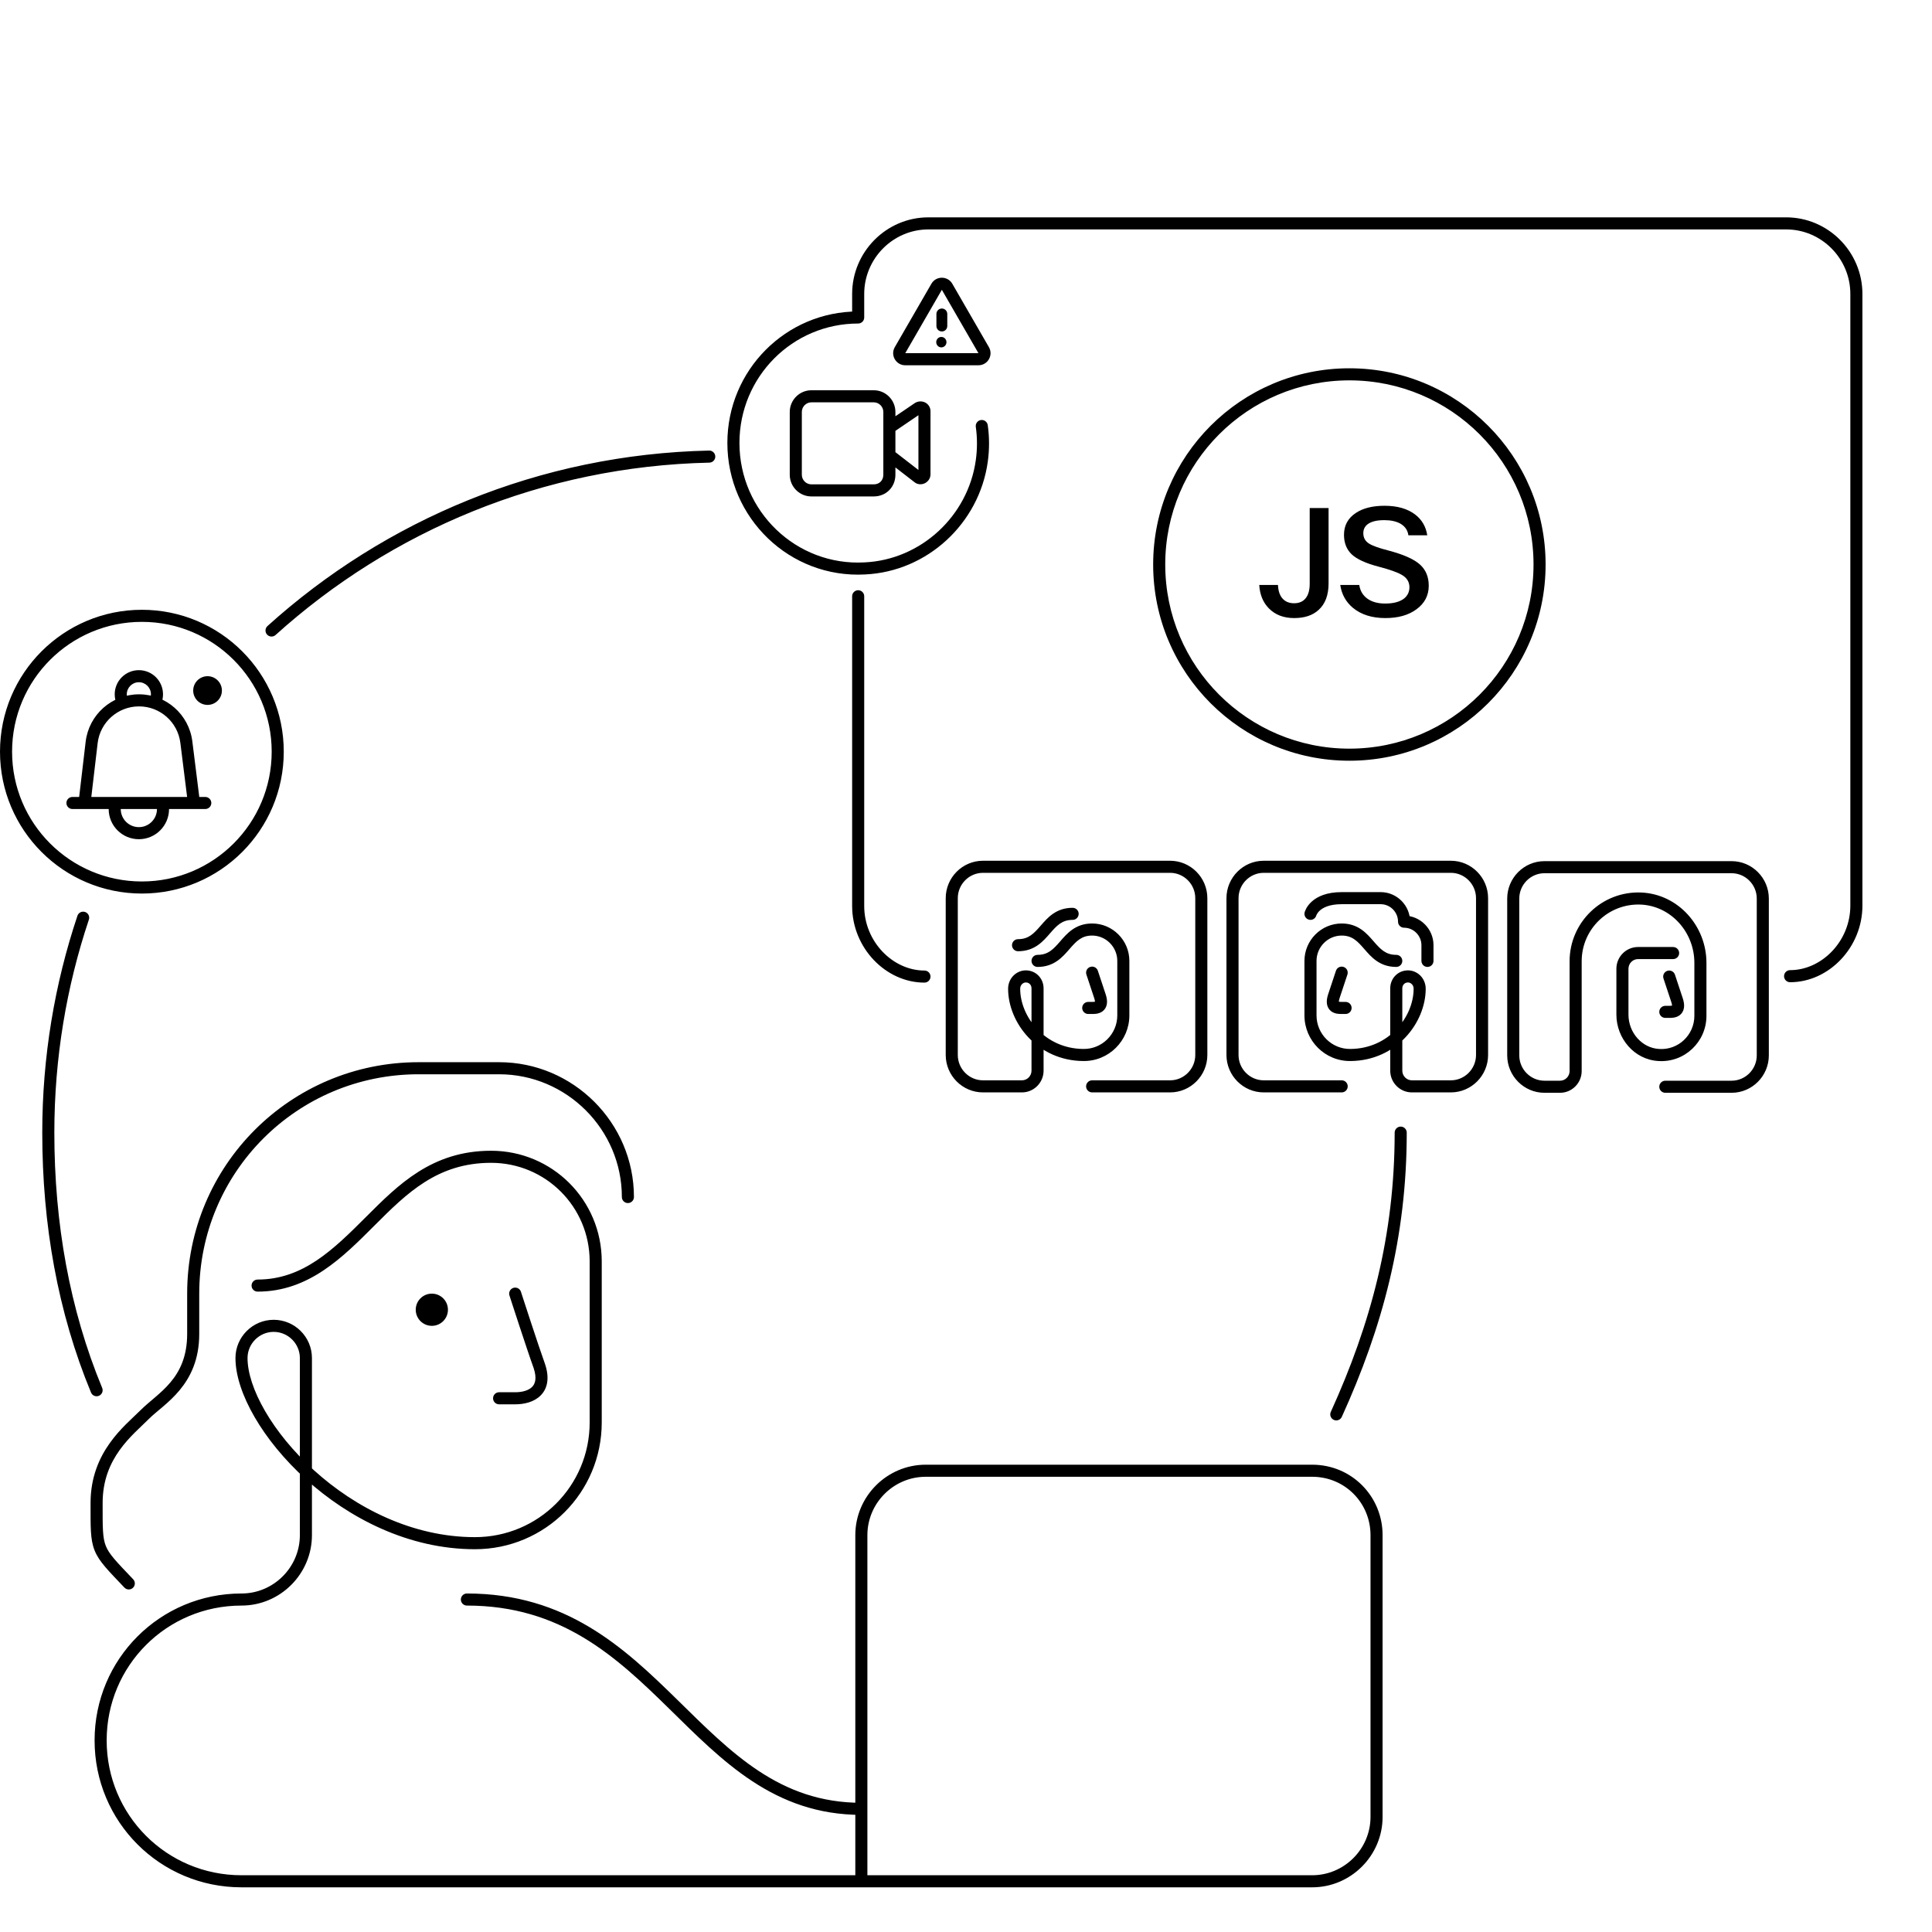 <svg width="320" height="320" viewBox="0 0 320 320" fill="none" xmlns="http://www.w3.org/2000/svg">
<path fill-rule="evenodd" clip-rule="evenodd" d="M156 51.1C156.497 51.1 156.9 51.503 156.9 52V54C156.9 54.497 156.497 54.9 156 54.9C155.503 54.9 155.1 54.497 155.1 54V52C155.1 51.503 155.503 51.1 156 51.1Z" fill="black"/>
<path d="M36.754 114.377C36.754 115.69 35.69 116.754 34.377 116.754C33.064 116.754 32 115.69 32 114.377C32 113.064 33.064 112 34.377 112C35.69 112 36.754 113.064 36.754 114.377Z" fill="black"/>
<path d="M71.526 219.601C72.999 219.601 74.193 218.407 74.193 216.934C74.193 215.461 72.999 214.267 71.526 214.267C70.053 214.267 68.859 215.461 68.859 216.934C68.859 218.407 70.053 219.601 71.526 219.601Z" fill="black"/>
<path d="M155.917 57.539C156.385 57.539 156.765 57.151 156.765 56.673C156.765 56.195 156.385 55.808 155.917 55.808C155.448 55.808 155.068 56.195 155.068 56.673C155.068 57.151 155.448 57.539 155.917 57.539Z" fill="black"/>
<path d="M208.57 96.891H211.67C211.72 97.999 212.034 98.809 212.613 99.322C213.059 99.719 213.638 99.917 214.349 99.917C215.208 99.917 215.862 99.619 216.308 99.024C216.721 98.478 216.928 97.701 216.928 96.693V84.144H220.053V96.618C220.053 98.569 219.499 100.041 218.391 101.033C217.416 101.926 216.068 102.372 214.349 102.372C212.613 102.372 211.216 101.835 210.158 100.76C209.199 99.785 208.67 98.495 208.57 96.891Z" fill="black"/>
<path d="M221.988 96.891H225.138C225.287 97.9 225.766 98.677 226.576 99.222C227.32 99.719 228.271 99.966 229.428 99.966C230.834 99.966 231.892 99.677 232.603 99.099C233.165 98.619 233.446 98.007 233.446 97.263C233.446 96.371 233.016 95.684 232.156 95.205C231.462 94.791 230.172 94.337 228.288 93.841C226.204 93.295 224.733 92.617 223.873 91.807C223.03 90.997 222.608 89.922 222.608 88.583C222.608 87.029 223.262 85.822 224.568 84.963C225.758 84.169 227.345 83.772 229.329 83.772C231.446 83.772 233.14 84.26 234.413 85.235C235.521 86.095 236.182 87.236 236.397 88.658H233.272C233.157 87.814 232.71 87.17 231.933 86.723C231.239 86.343 230.354 86.153 229.28 86.153C228.023 86.153 227.097 86.384 226.502 86.847C226.039 87.211 225.808 87.699 225.808 88.311C225.808 89.071 226.13 89.65 226.775 90.046C227.354 90.41 228.453 90.799 230.073 91.212C232.504 91.857 234.215 92.626 235.207 93.519C236.166 94.395 236.645 95.56 236.645 97.015C236.645 98.635 235.959 99.942 234.587 100.934C233.281 101.893 231.57 102.372 229.453 102.372C227.254 102.372 225.469 101.81 224.096 100.686C222.923 99.71 222.22 98.445 221.988 96.891Z" fill="black"/>
<path d="M149.072 58L148.206 57.5L148.206 57.5L149.072 58ZM162.928 58L162.062 58.5L162.062 58.5L162.928 58ZM156.866 47.5L157.732 47L157.732 47L156.866 47.5ZM155.134 47.5L156 48L156 48L155.134 47.5ZM142.667 311.6H141.667C141.667 312.152 142.114 312.6 142.667 312.6V311.6ZM86.285 213.958C86.115 213.433 85.551 213.145 85.025 213.315C84.5 213.485 84.212 214.049 84.382 214.574L86.285 213.958ZM89.333 226.266L90.282 225.95C90.279 225.941 90.276 225.933 90.273 225.924L89.333 226.266ZM82.667 230.6C82.114 230.6 81.667 231.047 81.667 231.6C81.667 232.152 82.114 232.6 82.667 232.6V230.6ZM42.667 211.933C42.114 211.933 41.667 212.381 41.667 212.933C41.667 213.485 42.114 213.933 42.667 213.933V211.933ZM142.667 300.6C143.219 300.6 143.667 300.152 143.667 299.6C143.667 299.047 143.219 298.6 142.667 298.6V300.6ZM77.333 263.933C76.781 263.933 76.333 264.381 76.333 264.933C76.333 265.485 76.781 265.933 77.333 265.933V263.933ZM196 312.6C196.552 312.6 197 312.152 197 311.6C197 311.047 196.552 310.6 196 310.6V312.6ZM103 198.266C103 198.818 103.448 199.266 104 199.266C104.552 199.266 105 198.818 105 198.266H103ZM20.609 262.956C20.99 263.356 21.623 263.371 22.023 262.99C22.423 262.609 22.438 261.976 22.058 261.577L20.609 262.956ZM220.423 233.852C220.194 234.355 220.417 234.948 220.919 235.177C221.422 235.405 222.015 235.183 222.244 234.68L220.423 233.852ZM233 187.6C233 187.047 232.552 186.6 232 186.6C231.448 186.6 231 187.047 231 187.6H233ZM15.076 230.649C15.287 231.159 15.872 231.401 16.383 231.19C16.893 230.979 17.135 230.394 16.924 229.884L15.076 230.649ZM44.305 103.691C43.895 104.061 43.862 104.693 44.232 105.103C44.602 105.513 45.235 105.545 45.645 105.175L44.305 103.691ZM14.722 152.317C14.898 151.794 14.615 151.227 14.091 151.052C13.568 150.876 13.001 151.159 12.826 151.682L14.722 152.317ZM117.497 76.627C118.049 76.615 118.487 76.157 118.474 75.605C118.462 75.053 118.005 74.615 117.453 74.628L117.497 76.627ZM153.12 162.752C153.673 162.752 154.12 162.304 154.12 161.752C154.12 161.199 153.673 160.752 153.12 160.752V162.752ZM143.141 98.759C143.141 98.207 142.694 97.759 142.141 97.759C141.589 97.759 141.141 98.207 141.141 98.759H143.141ZM162.614 76.354L163.605 76.492L163.605 76.492L162.614 76.354ZM143.239 94.148L143.193 93.149L143.185 93.15L143.239 94.148ZM142.141 52.586V53.586C142.694 53.586 143.141 53.138 143.141 52.586H142.141ZM296.495 160.687C295.943 160.687 295.495 161.134 295.495 161.687C295.495 162.239 295.943 162.687 296.495 162.687V160.687ZM147.308 70.834L146.746 70.007C146.472 70.193 146.308 70.503 146.308 70.834H147.308ZM152.087 67.587L151.589 66.72C151.567 66.733 151.546 66.746 151.525 66.76L152.087 67.587ZM152.087 79.082L152.729 78.315C152.72 78.307 152.71 78.299 152.699 78.291L152.087 79.082ZM147.308 75.38H146.308C146.308 75.689 146.451 75.981 146.696 76.171L147.308 75.38ZM179.406 174.74L179.423 173.74L179.415 173.74L179.406 174.74ZM169.589 161.752L169.432 160.764C169.419 160.766 169.405 160.769 169.392 160.771L169.589 161.752ZM180.891 178.935C180.339 178.935 179.891 179.383 179.891 179.935C179.891 180.487 180.339 180.935 180.891 180.935V178.935ZM171.85 158.154C171.297 158.154 170.85 158.602 170.85 159.154C170.85 159.706 171.297 160.154 171.85 160.154V158.154ZM181.84 160.788C181.667 160.263 181.101 159.979 180.577 160.153C180.052 160.327 179.768 160.893 179.942 161.417L181.84 160.788ZM180.245 165.947C179.693 165.947 179.245 166.395 179.245 166.947C179.245 167.499 179.693 167.947 180.245 167.947V165.947ZM177.662 152.361C178.214 152.361 178.662 151.913 178.662 151.361C178.662 150.809 178.214 150.361 177.662 150.361V152.361ZM168.62 155.556C168.068 155.556 167.62 156.004 167.62 156.556C167.62 157.109 168.068 157.556 168.62 157.556V155.556ZM223.71 174.74L223.701 173.74L223.692 173.74L223.71 174.74ZM233.527 161.752L233.724 160.771C233.71 160.769 233.697 160.766 233.684 160.764L233.527 161.752ZM222.225 180.935C222.777 180.935 223.225 180.487 223.225 179.935C223.225 179.383 222.777 178.935 222.225 178.935V180.935ZM231.266 160.154C231.819 160.154 232.266 159.706 232.266 159.154C232.266 158.602 231.819 158.154 231.266 158.154V160.154ZM223.174 161.417C223.348 160.893 223.063 160.327 222.539 160.153C222.015 159.979 221.449 160.263 221.275 160.788L223.174 161.417ZM222.87 167.947C223.423 167.947 223.87 167.499 223.87 166.947C223.87 166.395 223.423 165.947 222.87 165.947V167.947ZM216.087 151.12C215.954 151.656 216.281 152.198 216.817 152.331C217.353 152.465 217.895 152.138 218.028 151.602L216.087 151.12ZM232.558 152.66H231.558C231.558 153.212 232.006 153.66 232.558 153.66V152.66ZM235.433 159.154C235.433 159.706 235.881 160.154 236.433 160.154C236.985 160.154 237.433 159.706 237.433 159.154H235.433ZM277.424 161.437C277.25 160.913 276.684 160.629 276.16 160.802C275.636 160.976 275.352 161.542 275.525 162.066L277.424 161.437ZM275.829 166.596C275.276 166.596 274.829 167.044 274.829 167.596C274.829 168.149 275.276 168.596 275.829 168.596V166.596ZM277.12 158.855C277.673 158.855 278.12 158.407 278.12 157.855C278.12 157.303 277.673 156.855 277.12 156.855V158.855ZM274.731 174.74L274.8 173.742L274.788 173.741L274.731 174.74ZM271.825 148.828L271.871 147.829L271.868 147.829L271.825 148.828ZM275.829 179C275.276 179 274.829 179.448 274.829 180C274.829 180.552 275.276 181 275.829 181V179ZM163.604 70.42C163.527 69.873 163.021 69.493 162.474 69.57C161.927 69.647 161.547 70.153 161.624 70.7L163.604 70.42ZM12 132C11.448 132 11 132.448 11 133C11 133.552 11.448 134 12 134V132ZM34 134C34.552 134 35 133.552 35 133C35 132.448 34.552 132 34 132V134ZM28 134C28 133.448 27.552 133 27 133C26.448 133 26 133.448 26 134H28ZM15.179 122.977L16.172 123.094L16.172 123.094L15.179 122.977ZM30.865 122.921L31.857 122.797L31.857 122.797L30.865 122.921ZM31.008 132.124C31.076 132.672 31.576 133.061 32.124 132.992C32.672 132.924 33.061 132.424 32.992 131.876L31.008 132.124ZM19.405 116.756C19.648 117.252 20.247 117.457 20.743 117.215C21.239 116.972 21.444 116.373 21.202 115.877L19.405 116.756ZM24.866 115.723C24.666 116.238 24.922 116.817 25.437 117.017C25.951 117.216 26.531 116.961 26.73 116.446L24.866 115.723ZM254 93.5C254 110.345 240.345 124 223.5 124V126C241.449 126 256 111.449 256 93.5H254ZM223.5 124C206.655 124 193 110.345 193 93.5H191C191 111.449 205.551 126 223.5 126V124ZM193 93.5C193 76.655 206.655 63 223.5 63V61C205.551 61 191 75.551 191 93.5H193ZM223.5 63C240.345 63 254 76.655 254 93.5H256C256 75.551 241.449 61 223.5 61V63ZM156 48L162.062 58.5L163.794 57.5L157.732 47L156 48ZM162.062 58.5H149.938V60.5H162.062V58.5ZM149.938 58.5L156 48L154.268 47L148.206 57.5L149.938 58.5ZM149.938 58.5L149.938 58.5L148.206 57.5C147.436 58.833 148.398 60.5 149.938 60.5V58.5ZM162.062 58.5L162.062 58.5V60.5C163.602 60.5 164.564 58.833 163.794 57.5L162.062 58.5ZM157.732 47C156.962 45.667 155.038 45.667 154.268 47L156 48L156 48L157.732 47ZM217.333 242.6H153.333V244.6H217.333V242.6ZM153.333 242.6C146.914 242.6 141.667 247.847 141.667 254.266H143.667C143.667 248.952 148.019 244.6 153.333 244.6V242.6ZM141.667 254.266V311.6H143.667V254.266H141.667ZM142.667 312.6H217.333V310.6H142.667V312.6ZM217.333 312.6C223.752 312.6 229 307.352 229 300.933H227C227 306.247 222.648 310.6 217.333 310.6V312.6ZM229 300.933V254.266H227V300.933H229ZM229 254.266C229 247.855 223.894 242.6 217.333 242.6V244.6C222.773 244.6 227 248.944 227 254.266H229ZM85.333 214.266C84.382 214.574 84.382 214.574 84.382 214.574C84.382 214.574 84.382 214.574 84.382 214.574C84.382 214.575 84.382 214.575 84.382 214.576C84.383 214.577 84.383 214.578 84.384 214.581C84.385 214.585 84.388 214.592 84.39 214.6C84.396 214.618 84.404 214.643 84.415 214.677C84.437 214.744 84.469 214.843 84.51 214.97C84.593 215.224 84.712 215.59 84.857 216.038C85.149 216.935 85.55 218.161 85.983 219.479C86.849 222.108 87.854 225.124 88.394 226.608L90.273 225.924C89.746 224.475 88.751 221.491 87.883 218.854C87.45 217.538 87.051 216.314 86.759 215.419C86.614 214.972 86.495 214.606 86.413 214.353C86.371 214.226 86.34 214.128 86.318 214.061C86.307 214.027 86.299 214.001 86.293 213.984C86.29 213.976 86.288 213.969 86.287 213.965C86.286 213.963 86.286 213.961 86.285 213.96C86.285 213.959 86.285 213.959 86.285 213.959C86.285 213.959 86.285 213.959 86.285 213.958C86.285 213.958 86.285 213.958 85.333 214.266ZM88.385 226.582C88.975 228.352 88.608 229.244 88.126 229.726C87.564 230.288 86.548 230.6 85.333 230.6V232.6C86.785 232.6 88.436 232.244 89.54 231.14C90.726 229.955 91.025 228.18 90.282 225.95L88.385 226.582ZM85.333 230.6H82.667V232.6H85.333V230.6ZM81.333 190.6C71.54 190.6 65.938 196.247 60.626 201.559L62.04 202.973C67.395 197.618 72.46 192.6 81.333 192.6V190.6ZM60.626 201.559C55.236 206.95 50.188 211.933 42.667 211.933V213.933C51.146 213.933 56.764 208.249 62.04 202.973L60.626 201.559ZM142.667 298.6C129.14 298.6 121.092 290.277 112.2 281.552C103.363 272.882 93.772 263.933 77.333 263.933V265.933C92.895 265.933 101.97 274.317 110.8 282.98C119.574 291.589 128.193 300.6 142.667 300.6V298.6ZM81.333 192.6C90.381 192.6 97.667 199.885 97.667 208.933H99.667C99.667 198.781 91.486 190.6 81.333 190.6V192.6ZM97.667 208.933V235.6H99.667V208.933H97.667ZM97.667 235.6C97.667 246.114 89.181 254.6 78.667 254.6V256.6C90.286 256.6 99.667 247.218 99.667 235.6H97.667ZM78.667 254.6C68.312 254.6 58.874 249.74 52.004 243.525C48.574 240.421 45.808 237 43.907 233.723C41.995 230.428 41 227.355 41 224.933H39C39 227.844 40.172 231.271 42.177 234.726C44.192 238.199 47.093 241.778 50.662 245.008C57.792 251.459 67.688 256.6 78.667 256.6V254.6ZM41 224.933C41 222.552 42.952 220.6 45.333 220.6V218.6C41.848 218.6 39 221.447 39 224.933H41ZM45.333 220.6C47.714 220.6 49.667 222.552 49.667 224.933H51.667C51.667 221.447 48.819 218.6 45.333 218.6V220.6ZM49.667 224.933V254.266H51.667V224.933H49.667ZM49.667 254.266C49.667 259.581 45.314 263.933 40 263.933V265.933C46.419 265.933 51.667 260.685 51.667 254.266H49.667ZM40 263.933C26.514 263.933 15.667 274.781 15.667 288.266H17.667C17.667 275.885 27.619 265.933 40 265.933V263.933ZM15.667 288.266C15.667 301.752 26.514 312.6 40 312.6V310.6C27.619 310.6 17.667 300.647 17.667 288.266H15.667ZM40 312.6H196V310.6H40V312.6ZM105 198.266C105 185.981 94.952 175.933 82.667 175.933V177.933C93.848 177.933 103 187.085 103 198.266H105ZM82.667 175.933C82.654 175.933 82.641 175.933 82.628 175.933C82.615 175.933 82.602 175.933 82.588 175.933C82.576 175.933 82.562 175.933 82.549 175.933C82.536 175.933 82.523 175.933 82.51 175.933C82.497 175.933 82.484 175.933 82.471 175.933C82.458 175.933 82.445 175.933 82.432 175.933C82.419 175.933 82.406 175.933 82.393 175.933C82.38 175.933 82.367 175.933 82.354 175.933C82.341 175.933 82.328 175.933 82.315 175.933C82.302 175.933 82.289 175.933 82.276 175.933C82.263 175.933 82.25 175.933 82.237 175.933C82.224 175.933 82.211 175.933 82.198 175.933C82.185 175.933 82.172 175.933 82.159 175.933C82.146 175.933 82.133 175.933 82.12 175.933C82.107 175.933 82.094 175.933 82.081 175.933C82.068 175.933 82.055 175.933 82.042 175.933C82.029 175.933 82.016 175.933 82.003 175.933C81.99 175.933 81.977 175.933 81.964 175.933C81.951 175.933 81.938 175.933 81.925 175.933C81.912 175.933 81.899 175.933 81.886 175.933C81.873 175.933 81.86 175.933 81.847 175.933C81.834 175.933 81.821 175.933 81.808 175.933C81.795 175.933 81.782 175.933 81.769 175.933C81.756 175.933 81.743 175.933 81.73 175.933C81.717 175.933 81.704 175.933 81.691 175.933C81.678 175.933 81.665 175.933 81.652 175.933C81.639 175.933 81.626 175.933 81.613 175.933C81.6 175.933 81.587 175.933 81.574 175.933C81.561 175.933 81.548 175.933 81.535 175.933C81.522 175.933 81.509 175.933 81.496 175.933C81.483 175.933 81.47 175.933 81.457 175.933C81.444 175.933 81.431 175.933 81.418 175.933C81.405 175.933 81.392 175.933 81.379 175.933C81.366 175.933 81.353 175.933 81.341 175.933C81.328 175.933 81.315 175.933 81.302 175.933C81.289 175.933 81.276 175.933 81.263 175.933C81.25 175.933 81.237 175.933 81.224 175.933C81.211 175.933 81.198 175.933 81.185 175.933C81.172 175.933 81.159 175.933 81.146 175.933C81.133 175.933 81.12 175.933 81.107 175.933C81.094 175.933 81.082 175.933 81.069 175.933C81.056 175.933 81.043 175.933 81.03 175.933C81.017 175.933 81.004 175.933 80.991 175.933C80.978 175.933 80.965 175.933 80.952 175.933C80.939 175.933 80.926 175.933 80.913 175.933C80.9 175.933 80.888 175.933 80.875 175.933C80.862 175.933 80.849 175.933 80.836 175.933C80.823 175.933 80.81 175.933 80.797 175.933C80.784 175.933 80.771 175.933 80.758 175.933C80.746 175.933 80.733 175.933 80.72 175.933C80.707 175.933 80.694 175.933 80.681 175.933C80.668 175.933 80.655 175.933 80.642 175.933C80.629 175.933 80.617 175.933 80.604 175.933C80.591 175.933 80.578 175.933 80.565 175.933C80.552 175.933 80.539 175.933 80.526 175.933C80.514 175.933 80.501 175.933 80.488 175.933C80.475 175.933 80.462 175.933 80.449 175.933C80.436 175.933 80.424 175.933 80.411 175.933C80.398 175.933 80.385 175.933 80.372 175.933C80.359 175.933 80.347 175.933 80.334 175.933C80.321 175.933 80.308 175.933 80.295 175.933C80.282 175.933 80.269 175.933 80.257 175.933C80.244 175.933 80.231 175.933 80.218 175.933C80.205 175.933 80.192 175.933 80.18 175.933C80.167 175.933 80.154 175.933 80.141 175.933C80.128 175.933 80.116 175.933 80.103 175.933C80.09 175.933 80.077 175.933 80.064 175.933C80.052 175.933 80.039 175.933 80.026 175.933C80.013 175.933 80 175.933 79.988 175.933C79.975 175.933 79.962 175.933 79.949 175.933C79.936 175.933 79.924 175.933 79.911 175.933C79.898 175.933 79.885 175.933 79.873 175.933C79.86 175.933 79.847 175.933 79.834 175.933C79.822 175.933 79.809 175.933 79.796 175.933C79.783 175.933 79.771 175.933 79.758 175.933C79.745 175.933 79.732 175.933 79.72 175.933C79.707 175.933 79.694 175.933 79.681 175.933C79.669 175.933 79.656 175.933 79.643 175.933C79.631 175.933 79.618 175.933 79.605 175.933C79.593 175.933 79.58 175.933 79.567 175.933C79.554 175.933 79.542 175.933 79.529 175.933C79.516 175.933 79.504 175.933 79.491 175.933C79.478 175.933 79.466 175.933 79.453 175.933C79.44 175.933 79.427 175.933 79.415 175.933C79.402 175.933 79.389 175.933 79.377 175.933C79.364 175.933 79.352 175.933 79.339 175.933C79.326 175.933 79.314 175.933 79.301 175.933C79.288 175.933 79.276 175.933 79.263 175.933C79.25 175.933 79.238 175.933 79.225 175.933C79.213 175.933 79.2 175.933 79.187 175.933C79.175 175.933 79.162 175.933 79.149 175.933C79.137 175.933 79.124 175.933 79.112 175.933C79.099 175.933 79.086 175.933 79.074 175.933C79.061 175.933 79.049 175.933 79.036 175.933C79.023 175.933 79.011 175.933 78.998 175.933C78.986 175.933 78.973 175.933 78.961 175.933C78.948 175.933 78.936 175.933 78.923 175.933C78.91 175.933 78.898 175.933 78.885 175.933C78.873 175.933 78.86 175.933 78.848 175.933C78.835 175.933 78.823 175.933 78.81 175.933C78.798 175.933 78.785 175.933 78.772 175.933C78.76 175.933 78.748 175.933 78.735 175.933C78.722 175.933 78.71 175.933 78.698 175.933C78.685 175.933 78.672 175.933 78.66 175.933C78.647 175.933 78.635 175.933 78.623 175.933C78.61 175.933 78.598 175.933 78.585 175.933C78.573 175.933 78.56 175.933 78.548 175.933C78.535 175.933 78.523 175.933 78.51 175.933C78.498 175.933 78.486 175.933 78.473 175.933C78.461 175.933 78.448 175.933 78.436 175.933C78.424 175.933 78.411 175.933 78.399 175.933C78.386 175.933 78.374 175.933 78.361 175.933C78.349 175.933 78.337 175.933 78.324 175.933C78.312 175.933 78.299 175.933 78.287 175.933C78.275 175.933 78.262 175.933 78.25 175.933C78.238 175.933 78.225 175.933 78.213 175.933C78.201 175.933 78.188 175.933 78.176 175.933C78.164 175.933 78.151 175.933 78.139 175.933C78.127 175.933 78.114 175.933 78.102 175.933C78.09 175.933 78.077 175.933 78.065 175.933C78.053 175.933 78.04 175.933 78.028 175.933C78.016 175.933 78.004 175.933 77.991 175.933C77.979 175.933 77.967 175.933 77.954 175.933C77.942 175.933 77.93 175.933 77.918 175.933C77.905 175.933 77.893 175.933 77.881 175.933C77.869 175.933 77.856 175.933 77.844 175.933C77.832 175.933 77.82 175.933 77.808 175.933C77.795 175.933 77.783 175.933 77.771 175.933C77.759 175.933 77.746 175.933 77.734 175.933C77.722 175.933 77.71 175.933 77.698 175.933C77.686 175.933 77.673 175.933 77.661 175.933C77.649 175.933 77.637 175.933 77.625 175.933C77.612 175.933 77.6 175.933 77.588 175.933C77.576 175.933 77.564 175.933 77.552 175.933C77.54 175.933 77.528 175.933 77.515 175.933C77.503 175.933 77.491 175.933 77.479 175.933C77.467 175.933 77.455 175.933 77.443 175.933C77.431 175.933 77.419 175.933 77.407 175.933C77.394 175.933 77.382 175.933 77.37 175.933C77.358 175.933 77.346 175.933 77.334 175.933C77.322 175.933 77.31 175.933 77.298 175.933C77.286 175.933 77.274 175.933 77.262 175.933C77.25 175.933 77.238 175.933 77.226 175.933C77.214 175.933 77.202 175.933 77.19 175.933C77.178 175.933 77.166 175.933 77.154 175.933C77.142 175.933 77.13 175.933 77.118 175.933C77.106 175.933 77.094 175.933 77.082 175.933C77.07 175.933 77.058 175.933 77.046 175.933C77.034 175.933 77.023 175.933 77.011 175.933C76.999 175.933 76.987 175.933 76.975 175.933C76.963 175.933 76.951 175.933 76.939 175.933C76.927 175.933 76.915 175.933 76.904 175.933C76.892 175.933 76.88 175.933 76.868 175.933C76.856 175.933 76.844 175.933 76.832 175.933C76.821 175.933 76.809 175.933 76.797 175.933C76.785 175.933 76.773 175.933 76.761 175.933C76.75 175.933 76.738 175.933 76.726 175.933C76.714 175.933 76.703 175.933 76.691 175.933C76.679 175.933 76.667 175.933 76.655 175.933C76.644 175.933 76.632 175.933 76.62 175.933C76.608 175.933 76.597 175.933 76.585 175.933C76.573 175.933 76.561 175.933 76.55 175.933C76.538 175.933 76.526 175.933 76.515 175.933C76.503 175.933 76.491 175.933 76.48 175.933C76.468 175.933 76.456 175.933 76.445 175.933C76.433 175.933 76.421 175.933 76.409 175.933C76.398 175.933 76.386 175.933 76.375 175.933C76.363 175.933 76.351 175.933 76.34 175.933C76.328 175.933 76.316 175.933 76.305 175.933C76.293 175.933 76.282 175.933 76.27 175.933C76.258 175.933 76.247 175.933 76.235 175.933C76.224 175.933 76.212 175.933 76.201 175.933C76.189 175.933 76.178 175.933 76.166 175.933C76.154 175.933 76.143 175.933 76.131 175.933C76.12 175.933 76.108 175.933 76.097 175.933C76.085 175.933 76.074 175.933 76.062 175.933C76.051 175.933 76.04 175.933 76.028 175.933C76.017 175.933 76.005 175.933 75.994 175.933C75.982 175.933 75.971 175.933 75.959 175.933C75.948 175.933 75.936 175.933 75.925 175.933C75.914 175.933 75.902 175.933 75.891 175.933C75.879 175.933 75.868 175.933 75.857 175.933C75.845 175.933 75.834 175.933 75.823 175.933C75.811 175.933 75.8 175.933 75.789 175.933C75.777 175.933 75.766 175.933 75.755 175.933C75.743 175.933 75.732 175.933 75.721 175.933C75.709 175.933 75.698 175.933 75.687 175.933C75.675 175.933 75.664 175.933 75.653 175.933C75.642 175.933 75.63 175.933 75.619 175.933C75.608 175.933 75.597 175.933 75.585 175.933C75.574 175.933 75.563 175.933 75.552 175.933C75.541 175.933 75.529 175.933 75.518 175.933C75.507 175.933 75.496 175.933 75.485 175.933C75.474 175.933 75.462 175.933 75.451 175.933C75.44 175.933 75.429 175.933 75.418 175.933C75.407 175.933 75.395 175.933 75.384 175.933C75.373 175.933 75.362 175.933 75.351 175.933C75.34 175.933 75.329 175.933 75.318 175.933C75.307 175.933 75.296 175.933 75.285 175.933C75.274 175.933 75.263 175.933 75.251 175.933C75.24 175.933 75.23 175.933 75.218 175.933C75.207 175.933 75.196 175.933 75.185 175.933C75.174 175.933 75.163 175.933 75.153 175.933C75.141 175.933 75.13 175.933 75.12 175.933C75.109 175.933 75.098 175.933 75.087 175.933C75.076 175.933 75.065 175.933 75.054 175.933C75.043 175.933 75.032 175.933 75.021 175.933C75.01 175.933 74.999 175.933 74.989 175.933C74.978 175.933 74.967 175.933 74.956 175.933C74.945 175.933 74.934 175.933 74.924 175.933C74.913 175.933 74.902 175.933 74.891 175.933C74.88 175.933 74.87 175.933 74.859 175.933C74.848 175.933 74.837 175.933 74.826 175.933C74.816 175.933 74.805 175.933 74.794 175.933C74.783 175.933 74.773 175.933 74.762 175.933C74.751 175.933 74.74 175.933 74.73 175.933C74.719 175.933 74.708 175.933 74.698 175.933C74.687 175.933 74.676 175.933 74.666 175.933C74.655 175.933 74.644 175.933 74.634 175.933C74.623 175.933 74.612 175.933 74.602 175.933C74.591 175.933 74.581 175.933 74.57 175.933C74.559 175.933 74.549 175.933 74.538 175.933C74.528 175.933 74.517 175.933 74.507 175.933C74.496 175.933 74.486 175.933 74.475 175.933C74.464 175.933 74.454 175.933 74.443 175.933C74.433 175.933 74.422 175.933 74.412 175.933C74.401 175.933 74.391 175.933 74.38 175.933C74.37 175.933 74.36 175.933 74.349 175.933C74.339 175.933 74.328 175.933 74.318 175.933C74.307 175.933 74.297 175.933 74.287 175.933C74.276 175.933 74.266 175.933 74.255 175.933C74.245 175.933 74.235 175.933 74.224 175.933C74.214 175.933 74.204 175.933 74.193 175.933C74.183 175.933 74.173 175.933 74.162 175.933C74.152 175.933 74.142 175.933 74.132 175.933C74.121 175.933 74.111 175.933 74.101 175.933C74.091 175.933 74.08 175.933 74.07 175.933C74.06 175.933 74.05 175.933 74.039 175.933C74.029 175.933 74.019 175.933 74.009 175.933C73.999 175.933 73.989 175.933 73.978 175.933C73.968 175.933 73.958 175.933 73.948 175.933C73.938 175.933 73.928 175.933 73.918 175.933C73.907 175.933 73.897 175.933 73.887 175.933C73.877 175.933 73.867 175.933 73.857 175.933C73.847 175.933 73.837 175.933 73.827 175.933C73.817 175.933 73.807 175.933 73.797 175.933C73.787 175.933 73.777 175.933 73.767 175.933C73.757 175.933 73.747 175.933 73.737 175.933C73.727 175.933 73.717 175.933 73.707 175.933C73.697 175.933 73.687 175.933 73.677 175.933C73.667 175.933 73.657 175.933 73.647 175.933C73.638 175.933 73.628 175.933 73.618 175.933C73.608 175.933 73.598 175.933 73.588 175.933C73.578 175.933 73.569 175.933 73.559 175.933C73.549 175.933 73.539 175.933 73.529 175.933C73.519 175.933 73.51 175.933 73.5 175.933C73.49 175.933 73.481 175.933 73.471 175.933C73.461 175.933 73.451 175.933 73.442 175.933C73.432 175.933 73.422 175.933 73.412 175.933C73.403 175.933 73.393 175.933 73.383 175.933C73.374 175.933 73.364 175.933 73.355 175.933C73.345 175.933 73.335 175.933 73.326 175.933C73.316 175.933 73.306 175.933 73.297 175.933C73.287 175.933 73.278 175.933 73.268 175.933C73.258 175.933 73.249 175.933 73.239 175.933C73.23 175.933 73.22 175.933 73.211 175.933C73.201 175.933 73.192 175.933 73.182 175.933C73.173 175.933 73.163 175.933 73.154 175.933C73.145 175.933 73.135 175.933 73.126 175.933C73.116 175.933 73.107 175.933 73.097 175.933C73.088 175.933 73.079 175.933 73.069 175.933C73.06 175.933 73.051 175.933 73.041 175.933C73.032 175.933 73.022 175.933 73.013 175.933C73.004 175.933 72.995 175.933 72.985 175.933C72.976 175.933 72.967 175.933 72.957 175.933C72.948 175.933 72.939 175.933 72.93 175.933C72.921 175.933 72.911 175.933 72.902 175.933C72.893 175.933 72.884 175.933 72.874 175.933C72.865 175.933 72.856 175.933 72.847 175.933C72.838 175.933 72.829 175.933 72.82 175.933C72.81 175.933 72.801 175.933 72.792 175.933C72.783 175.933 72.774 175.933 72.765 175.933C72.756 175.933 72.747 175.933 72.738 175.933C72.729 175.933 72.72 175.933 72.711 175.933C72.702 175.933 72.693 175.933 72.684 175.933C72.675 175.933 72.666 175.933 72.657 175.933C72.648 175.933 72.639 175.933 72.63 175.933C72.621 175.933 72.612 175.933 72.603 175.933C72.594 175.933 72.585 175.933 72.576 175.933C72.568 175.933 72.559 175.933 72.55 175.933C72.541 175.933 72.532 175.933 72.523 175.933C72.515 175.933 72.506 175.933 72.497 175.933C72.488 175.933 72.48 175.933 72.471 175.933C72.462 175.933 72.453 175.933 72.445 175.933C72.436 175.933 72.427 175.933 72.418 175.933C72.41 175.933 72.401 175.933 72.392 175.933C72.384 175.933 72.375 175.933 72.366 175.933C72.358 175.933 72.349 175.933 72.341 175.933C72.332 175.933 72.323 175.933 72.315 175.933C72.306 175.933 72.298 175.933 72.289 175.933C72.281 175.933 72.272 175.933 72.263 175.933C72.255 175.933 72.246 175.933 72.238 175.933C72.229 175.933 72.221 175.933 72.213 175.933C72.204 175.933 72.196 175.933 72.187 175.933C72.179 175.933 72.17 175.933 72.162 175.933C72.153 175.933 72.145 175.933 72.137 175.933C72.128 175.933 72.12 175.933 72.112 175.933C72.103 175.933 72.095 175.933 72.087 175.933C72.078 175.933 72.07 175.933 72.062 175.933C72.053 175.933 72.045 175.933 72.037 175.933C72.029 175.933 72.02 175.933 72.012 175.933C72.004 175.933 71.996 175.933 71.988 175.933C71.98 175.933 71.971 175.933 71.963 175.933C71.955 175.933 71.947 175.933 71.939 175.933C71.931 175.933 71.923 175.933 71.915 175.933C71.906 175.933 71.898 175.933 71.89 175.933C71.882 175.933 71.874 175.933 71.866 175.933C71.858 175.933 71.85 175.933 71.842 175.933C71.834 175.933 71.826 175.933 71.818 175.933C71.81 175.933 71.802 175.933 71.794 175.933C71.786 175.933 71.778 175.933 71.77 175.933C71.763 175.933 71.755 175.933 71.747 175.933C71.739 175.933 71.731 175.933 71.723 175.933C71.715 175.933 71.708 175.933 71.7 175.933C71.692 175.933 71.684 175.933 71.676 175.933C71.669 175.933 71.661 175.933 71.653 175.933C71.645 175.933 71.638 175.933 71.63 175.933C71.622 175.933 71.615 175.933 71.607 175.933C71.599 175.933 71.592 175.933 71.584 175.933C71.576 175.933 71.569 175.933 71.561 175.933C71.553 175.933 71.546 175.933 71.538 175.933C71.531 175.933 71.523 175.933 71.516 175.933C71.508 175.933 71.501 175.933 71.493 175.933C71.486 175.933 71.478 175.933 71.471 175.933C71.463 175.933 71.456 175.933 71.448 175.933C71.441 175.933 71.433 175.933 71.426 175.933C71.418 175.933 71.411 175.933 71.404 175.933C71.396 175.933 71.389 175.933 71.382 175.933C71.374 175.933 71.367 175.933 71.359 175.933C71.352 175.933 71.345 175.933 71.338 175.933C71.33 175.933 71.323 175.933 71.316 175.933C71.309 175.933 71.301 175.933 71.294 175.933C71.287 175.933 71.28 175.933 71.273 175.933C71.265 175.933 71.258 175.933 71.251 175.933C71.244 175.933 71.237 175.933 71.23 175.933C71.223 175.933 71.216 175.933 71.209 175.933C71.201 175.933 71.194 175.933 71.187 175.933C71.18 175.933 71.173 175.933 71.166 175.933C71.159 175.933 71.152 175.933 71.145 175.933C71.138 175.933 71.131 175.933 71.124 175.933C71.118 175.933 71.111 175.933 71.104 175.933C71.097 175.933 71.09 175.933 71.083 175.933C71.076 175.933 71.069 175.933 71.062 175.933C71.056 175.933 71.049 175.933 71.042 175.933C71.035 175.933 71.028 175.933 71.022 175.933C71.015 175.933 71.008 175.933 71.001 175.933C70.995 175.933 70.988 175.933 70.981 175.933C70.975 175.933 70.968 175.933 70.961 175.933C70.955 175.933 70.948 175.933 70.941 175.933C70.935 175.933 70.928 175.933 70.922 175.933C70.915 175.933 70.908 175.933 70.902 175.933C70.895 175.933 70.889 175.933 70.882 175.933C70.876 175.933 70.869 175.933 70.863 175.933C70.856 175.933 70.85 175.933 70.843 175.933C70.837 175.933 70.831 175.933 70.824 175.933C70.818 175.933 70.811 175.933 70.805 175.933C70.799 175.933 70.792 175.933 70.786 175.933C70.78 175.933 70.773 175.933 70.767 175.933C70.761 175.933 70.754 175.933 70.748 175.933C70.742 175.933 70.736 175.933 70.73 175.933C70.723 175.933 70.717 175.933 70.711 175.933C70.705 175.933 70.698 175.933 70.692 175.933C70.686 175.933 70.68 175.933 70.674 175.933C70.668 175.933 70.662 175.933 70.656 175.933C70.65 175.933 70.644 175.933 70.638 175.933C70.632 175.933 70.626 175.933 70.62 175.933C70.614 175.933 70.608 175.933 70.602 175.933C70.596 175.933 70.59 175.933 70.584 175.933C70.578 175.933 70.572 175.933 70.566 175.933C70.56 175.933 70.554 175.933 70.548 175.933C70.543 175.933 70.537 175.933 70.531 175.933C70.525 175.933 70.519 175.933 70.514 175.933C70.508 175.933 70.502 175.933 70.496 175.933C70.491 175.933 70.485 175.933 70.479 175.933C70.474 175.933 70.468 175.933 70.462 175.933C70.457 175.933 70.451 175.933 70.445 175.933C70.44 175.933 70.434 175.933 70.428 175.933C70.423 175.933 70.417 175.933 70.412 175.933C70.406 175.933 70.401 175.933 70.395 175.933C70.39 175.933 70.384 175.933 70.379 175.933C70.373 175.933 70.368 175.933 70.362 175.933C70.357 175.933 70.352 175.933 70.346 175.933C70.341 175.933 70.335 175.933 70.33 175.933C70.325 175.933 70.319 175.933 70.314 175.933C70.309 175.933 70.303 175.933 70.298 175.933C70.293 175.933 70.288 175.933 70.282 175.933C70.277 175.933 70.272 175.933 70.267 175.933C70.262 175.933 70.256 175.933 70.251 175.933C70.246 175.933 70.241 175.933 70.236 175.933C70.231 175.933 70.226 175.933 70.221 175.933C70.216 175.933 70.21 175.933 70.205 175.933C70.2 175.933 70.195 175.933 70.19 175.933C70.185 175.933 70.18 175.933 70.175 175.933C70.171 175.933 70.166 175.933 70.161 175.933C70.156 175.933 70.151 175.933 70.146 175.933C70.141 175.933 70.136 175.933 70.131 175.933C70.127 175.933 70.122 175.933 70.117 175.933C70.112 175.933 70.107 175.933 70.103 175.933C70.098 175.933 70.093 175.933 70.088 175.933C70.084 175.933 70.079 175.933 70.074 175.933C70.07 175.933 70.065 175.933 70.06 175.933C70.056 175.933 70.051 175.933 70.047 175.933C70.042 175.933 70.037 175.933 70.033 175.933C70.028 175.933 70.024 175.933 70.019 175.933C70.015 175.933 70.01 175.933 70.006 175.933C70.001 175.933 69.997 175.933 69.993 175.933C69.988 175.933 69.984 175.933 69.979 175.933C69.975 175.933 69.971 175.933 69.966 175.933C69.962 175.933 69.957 175.933 69.953 175.933C69.949 175.933 69.945 175.933 69.94 175.933C69.936 175.933 69.932 175.933 69.928 175.933C69.924 175.933 69.919 175.933 69.915 175.933C69.911 175.933 69.907 175.933 69.903 175.933C69.898 175.933 69.894 175.933 69.89 175.933C69.886 175.933 69.882 175.933 69.878 175.933C69.874 175.933 69.87 175.933 69.866 175.933C69.862 175.933 69.858 175.933 69.854 175.933C69.85 175.933 69.846 175.933 69.842 175.933C69.838 175.933 69.834 175.933 69.831 175.933C69.827 175.933 69.823 175.933 69.819 175.933C69.815 175.933 69.811 175.933 69.808 175.933C69.804 175.933 69.8 175.933 69.796 175.933C69.792 175.933 69.789 175.933 69.785 175.933C69.781 175.933 69.778 175.933 69.774 175.933C69.77 175.933 69.767 175.933 69.763 175.933C69.759 175.933 69.756 175.933 69.752 175.933C69.749 175.933 69.745 175.933 69.742 175.933C69.738 175.933 69.734 175.933 69.731 175.933C69.728 175.933 69.724 175.933 69.721 175.933C69.717 175.933 69.714 175.933 69.71 175.933C69.707 175.933 69.704 175.933 69.7 175.933C69.697 175.933 69.693 175.933 69.69 175.933C69.687 175.933 69.683 175.933 69.68 175.933C69.677 175.933 69.674 175.933 69.671 175.933C69.667 175.933 69.664 175.933 69.661 175.933C69.658 175.933 69.654 175.933 69.651 175.933C69.648 175.933 69.645 175.933 69.642 175.933C69.639 175.933 69.636 175.933 69.633 175.933C69.63 175.933 69.627 175.933 69.624 175.933C69.621 175.933 69.618 175.933 69.615 175.933C69.612 175.933 69.609 175.933 69.606 175.933C69.603 175.933 69.6 175.933 69.597 175.933C69.594 175.933 69.591 175.933 69.589 175.933C69.586 175.933 69.583 175.933 69.58 175.933C69.578 175.933 69.575 175.933 69.572 175.933C69.569 175.933 69.567 175.933 69.564 175.933C69.561 175.933 69.558 175.933 69.556 175.933C69.553 175.933 69.551 175.933 69.548 175.933C69.545 175.933 69.543 175.933 69.54 175.933C69.538 175.933 69.535 175.933 69.533 175.933C69.53 175.933 69.528 175.933 69.525 175.933C69.523 175.933 69.52 175.933 69.518 175.933C69.515 175.933 69.513 175.933 69.511 175.933C69.508 175.933 69.506 175.933 69.504 175.933C69.501 175.933 69.499 175.933 69.497 175.933C69.494 175.933 69.492 175.933 69.49 175.933C69.488 175.933 69.486 175.933 69.483 175.933C69.481 175.933 69.479 175.933 69.477 175.933C69.475 175.933 69.472 175.933 69.47 175.933C69.468 175.933 69.466 175.933 69.464 175.933C69.462 175.933 69.46 175.933 69.458 175.933C69.456 175.933 69.454 175.933 69.452 175.933C69.45 175.933 69.448 175.933 69.446 175.933C69.445 175.933 69.443 175.933 69.441 175.933C69.439 175.933 69.437 175.933 69.435 175.933C69.433 175.933 69.432 175.933 69.43 175.933C69.428 175.933 69.426 175.933 69.425 175.933C69.423 175.933 69.421 175.933 69.42 175.933C69.418 175.933 69.416 175.933 69.415 175.933C69.413 175.933 69.411 175.933 69.41 175.933C69.408 175.933 69.407 175.933 69.405 175.933C69.404 175.933 69.402 175.933 69.401 175.933C69.399 175.933 69.398 175.933 69.396 175.933C69.395 175.933 69.393 175.933 69.392 175.933C69.391 175.933 69.389 175.933 69.388 175.933C69.387 175.933 69.385 175.933 69.384 175.933C69.383 175.933 69.382 175.933 69.38 175.933C69.379 175.933 69.378 175.933 69.377 175.933C69.375 175.933 69.374 175.933 69.373 175.933C69.372 175.933 69.371 175.933 69.37 175.933C69.369 175.933 69.368 175.933 69.367 175.933C69.365 175.933 69.364 175.933 69.363 175.933C69.362 175.933 69.362 175.933 69.361 175.933C69.36 175.933 69.359 175.933 69.358 175.933C69.357 175.933 69.356 175.933 69.355 175.933C69.354 175.933 69.353 175.933 69.353 175.933C69.352 175.933 69.351 175.933 69.35 175.933C69.35 175.933 69.349 175.933 69.348 175.933C69.347 175.933 69.347 175.933 69.346 175.933C69.346 175.933 69.345 175.933 69.344 175.933C69.344 175.933 69.343 175.933 69.343 175.933C69.342 175.933 69.341 175.933 69.341 175.933C69.34 175.933 69.34 175.933 69.34 175.933C69.339 175.933 69.339 175.933 69.338 175.933C69.338 175.933 69.337 175.933 69.337 175.933C69.337 175.933 69.336 175.933 69.336 175.933C69.336 175.933 69.335 175.933 69.335 175.933C69.335 175.933 69.335 175.933 69.335 175.933C69.334 175.933 69.334 175.933 69.334 175.933C69.334 175.933 69.334 175.933 69.334 175.933C69.334 175.933 69.333 175.933 69.333 175.933C69.333 175.933 69.333 175.933 69.333 176.933C69.333 177.933 69.333 177.933 69.333 177.933C69.333 177.933 69.334 177.933 69.334 177.933C69.334 177.933 69.334 177.933 69.334 177.933C69.334 177.933 69.334 177.933 69.335 177.933C69.335 177.933 69.335 177.933 69.335 177.933C69.335 177.933 69.336 177.933 69.336 177.933C69.336 177.933 69.337 177.933 69.337 177.933C69.337 177.933 69.338 177.933 69.338 177.933C69.339 177.933 69.339 177.933 69.34 177.933C69.34 177.933 69.34 177.933 69.341 177.933C69.341 177.933 69.342 177.933 69.343 177.933C69.343 177.933 69.344 177.933 69.344 177.933C69.345 177.933 69.346 177.933 69.346 177.933C69.347 177.933 69.347 177.933 69.348 177.933C69.349 177.933 69.35 177.933 69.35 177.933C69.351 177.933 69.352 177.933 69.353 177.933C69.353 177.933 69.354 177.933 69.355 177.933C69.356 177.933 69.357 177.933 69.358 177.933C69.359 177.933 69.36 177.933 69.361 177.933C69.362 177.933 69.362 177.933 69.363 177.933C69.364 177.933 69.365 177.933 69.367 177.933C69.368 177.933 69.369 177.933 69.37 177.933C69.371 177.933 69.372 177.933 69.373 177.933C69.374 177.933 69.375 177.933 69.377 177.933C69.378 177.933 69.379 177.933 69.38 177.933C69.382 177.933 69.383 177.933 69.384 177.933C69.385 177.933 69.387 177.933 69.388 177.933C69.389 177.933 69.391 177.933 69.392 177.933C69.393 177.933 69.395 177.933 69.396 177.933C69.398 177.933 69.399 177.933 69.401 177.933C69.402 177.933 69.404 177.933 69.405 177.933C69.407 177.933 69.408 177.933 69.41 177.933C69.411 177.933 69.413 177.933 69.415 177.933C69.416 177.933 69.418 177.933 69.42 177.933C69.421 177.933 69.423 177.933 69.425 177.933C69.426 177.933 69.428 177.933 69.43 177.933C69.432 177.933 69.433 177.933 69.435 177.933C69.437 177.933 69.439 177.933 69.441 177.933C69.443 177.933 69.445 177.933 69.446 177.933C69.448 177.933 69.45 177.933 69.452 177.933C69.454 177.933 69.456 177.933 69.458 177.933C69.46 177.933 69.462 177.933 69.464 177.933C69.466 177.933 69.468 177.933 69.47 177.933C69.472 177.933 69.475 177.933 69.477 177.933C69.479 177.933 69.481 177.933 69.483 177.933C69.486 177.933 69.488 177.933 69.49 177.933C69.492 177.933 69.494 177.933 69.497 177.933C69.499 177.933 69.501 177.933 69.504 177.933C69.506 177.933 69.508 177.933 69.511 177.933C69.513 177.933 69.515 177.933 69.518 177.933C69.52 177.933 69.523 177.933 69.525 177.933C69.528 177.933 69.53 177.933 69.533 177.933C69.535 177.933 69.538 177.933 69.54 177.933C69.543 177.933 69.545 177.933 69.548 177.933C69.551 177.933 69.553 177.933 69.556 177.933C69.558 177.933 69.561 177.933 69.564 177.933C69.567 177.933 69.569 177.933 69.572 177.933C69.575 177.933 69.578 177.933 69.58 177.933C69.583 177.933 69.586 177.933 69.589 177.933C69.591 177.933 69.594 177.933 69.597 177.933C69.6 177.933 69.603 177.933 69.606 177.933C69.609 177.933 69.612 177.933 69.615 177.933C69.618 177.933 69.621 177.933 69.624 177.933C69.627 177.933 69.63 177.933 69.633 177.933C69.636 177.933 69.639 177.933 69.642 177.933C69.645 177.933 69.648 177.933 69.651 177.933C69.654 177.933 69.658 177.933 69.661 177.933C69.664 177.933 69.667 177.933 69.671 177.933C69.674 177.933 69.677 177.933 69.68 177.933C69.683 177.933 69.687 177.933 69.69 177.933C69.693 177.933 69.697 177.933 69.7 177.933C69.704 177.933 69.707 177.933 69.71 177.933C69.714 177.933 69.717 177.933 69.721 177.933C69.724 177.933 69.728 177.933 69.731 177.933C69.734 177.933 69.738 177.933 69.742 177.933C69.745 177.933 69.749 177.933 69.752 177.933C69.756 177.933 69.759 177.933 69.763 177.933C69.767 177.933 69.77 177.933 69.774 177.933C69.778 177.933 69.781 177.933 69.785 177.933C69.789 177.933 69.792 177.933 69.796 177.933C69.8 177.933 69.804 177.933 69.808 177.933C69.811 177.933 69.815 177.933 69.819 177.933C69.823 177.933 69.827 177.933 69.831 177.933C69.834 177.933 69.838 177.933 69.842 177.933C69.846 177.933 69.85 177.933 69.854 177.933C69.858 177.933 69.862 177.933 69.866 177.933C69.87 177.933 69.874 177.933 69.878 177.933C69.882 177.933 69.886 177.933 69.89 177.933C69.894 177.933 69.898 177.933 69.903 177.933C69.907 177.933 69.911 177.933 69.915 177.933C69.919 177.933 69.924 177.933 69.928 177.933C69.932 177.933 69.936 177.933 69.94 177.933C69.945 177.933 69.949 177.933 69.953 177.933C69.957 177.933 69.962 177.933 69.966 177.933C69.971 177.933 69.975 177.933 69.979 177.933C69.984 177.933 69.988 177.933 69.993 177.933C69.997 177.933 70.001 177.933 70.006 177.933C70.01 177.933 70.015 177.933 70.019 177.933C70.024 177.933 70.028 177.933 70.033 177.933C70.037 177.933 70.042 177.933 70.047 177.933C70.051 177.933 70.056 177.933 70.06 177.933C70.065 177.933 70.07 177.933 70.074 177.933C70.079 177.933 70.084 177.933 70.088 177.933C70.093 177.933 70.098 177.933 70.103 177.933C70.107 177.933 70.112 177.933 70.117 177.933C70.122 177.933 70.127 177.933 70.131 177.933C70.136 177.933 70.141 177.933 70.146 177.933C70.151 177.933 70.156 177.933 70.161 177.933C70.166 177.933 70.171 177.933 70.175 177.933C70.18 177.933 70.185 177.933 70.19 177.933C70.195 177.933 70.2 177.933 70.205 177.933C70.21 177.933 70.216 177.933 70.221 177.933C70.226 177.933 70.231 177.933 70.236 177.933C70.241 177.933 70.246 177.933 70.251 177.933C70.256 177.933 70.262 177.933 70.267 177.933C70.272 177.933 70.277 177.933 70.282 177.933C70.288 177.933 70.293 177.933 70.298 177.933C70.303 177.933 70.309 177.933 70.314 177.933C70.319 177.933 70.325 177.933 70.33 177.933C70.335 177.933 70.341 177.933 70.346 177.933C70.352 177.933 70.357 177.933 70.362 177.933C70.368 177.933 70.373 177.933 70.379 177.933C70.384 177.933 70.39 177.933 70.395 177.933C70.401 177.933 70.406 177.933 70.412 177.933C70.417 177.933 70.423 177.933 70.428 177.933C70.434 177.933 70.44 177.933 70.445 177.933C70.451 177.933 70.457 177.933 70.462 177.933C70.468 177.933 70.474 177.933 70.479 177.933C70.485 177.933 70.491 177.933 70.496 177.933C70.502 177.933 70.508 177.933 70.514 177.933C70.519 177.933 70.525 177.933 70.531 177.933C70.537 177.933 70.543 177.933 70.548 177.933C70.554 177.933 70.56 177.933 70.566 177.933C70.572 177.933 70.578 177.933 70.584 177.933C70.59 177.933 70.596 177.933 70.602 177.933C70.608 177.933 70.614 177.933 70.62 177.933C70.626 177.933 70.632 177.933 70.638 177.933C70.644 177.933 70.65 177.933 70.656 177.933C70.662 177.933 70.668 177.933 70.674 177.933C70.68 177.933 70.686 177.933 70.692 177.933C70.698 177.933 70.705 177.933 70.711 177.933C70.717 177.933 70.723 177.933 70.73 177.933C70.736 177.933 70.742 177.933 70.748 177.933C70.754 177.933 70.761 177.933 70.767 177.933C70.773 177.933 70.78 177.933 70.786 177.933C70.792 177.933 70.799 177.933 70.805 177.933C70.811 177.933 70.818 177.933 70.824 177.933C70.831 177.933 70.837 177.933 70.843 177.933C70.85 177.933 70.856 177.933 70.863 177.933C70.869 177.933 70.876 177.933 70.882 177.933C70.889 177.933 70.895 177.933 70.902 177.933C70.908 177.933 70.915 177.933 70.922 177.933C70.928 177.933 70.935 177.933 70.941 177.933C70.948 177.933 70.955 177.933 70.961 177.933C70.968 177.933 70.975 177.933 70.981 177.933C70.988 177.933 70.995 177.933 71.001 177.933C71.008 177.933 71.015 177.933 71.022 177.933C71.028 177.933 71.035 177.933 71.042 177.933C71.049 177.933 71.056 177.933 71.062 177.933C71.069 177.933 71.076 177.933 71.083 177.933C71.09 177.933 71.097 177.933 71.104 177.933C71.111 177.933 71.118 177.933 71.124 177.933C71.131 177.933 71.138 177.933 71.145 177.933C71.152 177.933 71.159 177.933 71.166 177.933C71.173 177.933 71.18 177.933 71.187 177.933C71.194 177.933 71.201 177.933 71.209 177.933C71.216 177.933 71.223 177.933 71.23 177.933C71.237 177.933 71.244 177.933 71.251 177.933C71.258 177.933 71.265 177.933 71.273 177.933C71.28 177.933 71.287 177.933 71.294 177.933C71.301 177.933 71.309 177.933 71.316 177.933C71.323 177.933 71.33 177.933 71.338 177.933C71.345 177.933 71.352 177.933 71.359 177.933C71.367 177.933 71.374 177.933 71.382 177.933C71.389 177.933 71.396 177.933 71.404 177.933C71.411 177.933 71.418 177.933 71.426 177.933C71.433 177.933 71.441 177.933 71.448 177.933C71.456 177.933 71.463 177.933 71.471 177.933C71.478 177.933 71.486 177.933 71.493 177.933C71.501 177.933 71.508 177.933 71.516 177.933C71.523 177.933 71.531 177.933 71.538 177.933C71.546 177.933 71.553 177.933 71.561 177.933C71.569 177.933 71.576 177.933 71.584 177.933C71.592 177.933 71.599 177.933 71.607 177.933C71.615 177.933 71.622 177.933 71.63 177.933C71.638 177.933 71.645 177.933 71.653 177.933C71.661 177.933 71.669 177.933 71.676 177.933C71.684 177.933 71.692 177.933 71.7 177.933C71.708 177.933 71.715 177.933 71.723 177.933C71.731 177.933 71.739 177.933 71.747 177.933C71.755 177.933 71.763 177.933 71.77 177.933C71.778 177.933 71.786 177.933 71.794 177.933C71.802 177.933 71.81 177.933 71.818 177.933C71.826 177.933 71.834 177.933 71.842 177.933C71.85 177.933 71.858 177.933 71.866 177.933C71.874 177.933 71.882 177.933 71.89 177.933C71.898 177.933 71.906 177.933 71.915 177.933C71.923 177.933 71.931 177.933 71.939 177.933C71.947 177.933 71.955 177.933 71.963 177.933C71.971 177.933 71.98 177.933 71.988 177.933C71.996 177.933 72.004 177.933 72.012 177.933C72.02 177.933 72.029 177.933 72.037 177.933C72.045 177.933 72.053 177.933 72.062 177.933C72.07 177.933 72.078 177.933 72.087 177.933C72.095 177.933 72.103 177.933 72.112 177.933C72.12 177.933 72.128 177.933 72.137 177.933C72.145 177.933 72.153 177.933 72.162 177.933C72.17 177.933 72.179 177.933 72.187 177.933C72.196 177.933 72.204 177.933 72.213 177.933C72.221 177.933 72.229 177.933 72.238 177.933C72.246 177.933 72.255 177.933 72.263 177.933C72.272 177.933 72.281 177.933 72.289 177.933C72.298 177.933 72.306 177.933 72.315 177.933C72.323 177.933 72.332 177.933 72.341 177.933C72.349 177.933 72.358 177.933 72.366 177.933C72.375 177.933 72.384 177.933 72.392 177.933C72.401 177.933 72.41 177.933 72.418 177.933C72.427 177.933 72.436 177.933 72.445 177.933C72.453 177.933 72.462 177.933 72.471 177.933C72.48 177.933 72.488 177.933 72.497 177.933C72.506 177.933 72.515 177.933 72.523 177.933C72.532 177.933 72.541 177.933 72.55 177.933C72.559 177.933 72.568 177.933 72.576 177.933C72.585 177.933 72.594 177.933 72.603 177.933C72.612 177.933 72.621 177.933 72.63 177.933C72.639 177.933 72.648 177.933 72.657 177.933C72.666 177.933 72.675 177.933 72.684 177.933C72.693 177.933 72.702 177.933 72.711 177.933C72.72 177.933 72.729 177.933 72.738 177.933C72.747 177.933 72.756 177.933 72.765 177.933C72.774 177.933 72.783 177.933 72.792 177.933C72.801 177.933 72.81 177.933 72.82 177.933C72.829 177.933 72.838 177.933 72.847 177.933C72.856 177.933 72.865 177.933 72.874 177.933C72.884 177.933 72.893 177.933 72.902 177.933C72.911 177.933 72.921 177.933 72.93 177.933C72.939 177.933 72.948 177.933 72.957 177.933C72.967 177.933 72.976 177.933 72.985 177.933C72.995 177.933 73.004 177.933 73.013 177.933C73.022 177.933 73.032 177.933 73.041 177.933C73.051 177.933 73.06 177.933 73.069 177.933C73.079 177.933 73.088 177.933 73.097 177.933C73.107 177.933 73.116 177.933 73.126 177.933C73.135 177.933 73.145 177.933 73.154 177.933C73.163 177.933 73.173 177.933 73.182 177.933C73.192 177.933 73.201 177.933 73.211 177.933C73.22 177.933 73.23 177.933 73.239 177.933C73.249 177.933 73.258 177.933 73.268 177.933C73.278 177.933 73.287 177.933 73.297 177.933C73.306 177.933 73.316 177.933 73.326 177.933C73.335 177.933 73.345 177.933 73.355 177.933C73.364 177.933 73.374 177.933 73.383 177.933C73.393 177.933 73.403 177.933 73.412 177.933C73.422 177.933 73.432 177.933 73.442 177.933C73.451 177.933 73.461 177.933 73.471 177.933C73.481 177.933 73.49 177.933 73.5 177.933C73.51 177.933 73.519 177.933 73.529 177.933C73.539 177.933 73.549 177.933 73.559 177.933C73.569 177.933 73.578 177.933 73.588 177.933C73.598 177.933 73.608 177.933 73.618 177.933C73.628 177.933 73.638 177.933 73.647 177.933C73.657 177.933 73.667 177.933 73.677 177.933C73.687 177.933 73.697 177.933 73.707 177.933C73.717 177.933 73.727 177.933 73.737 177.933C73.747 177.933 73.757 177.933 73.767 177.933C73.777 177.933 73.787 177.933 73.797 177.933C73.807 177.933 73.817 177.933 73.827 177.933C73.837 177.933 73.847 177.933 73.857 177.933C73.867 177.933 73.877 177.933 73.887 177.933C73.897 177.933 73.907 177.933 73.918 177.933C73.928 177.933 73.938 177.933 73.948 177.933C73.958 177.933 73.968 177.933 73.978 177.933C73.989 177.933 73.999 177.933 74.009 177.933C74.019 177.933 74.029 177.933 74.039 177.933C74.05 177.933 74.06 177.933 74.07 177.933C74.08 177.933 74.091 177.933 74.101 177.933C74.111 177.933 74.121 177.933 74.132 177.933C74.142 177.933 74.152 177.933 74.162 177.933C74.173 177.933 74.183 177.933 74.193 177.933C74.204 177.933 74.214 177.933 74.224 177.933C74.235 177.933 74.245 177.933 74.255 177.933C74.266 177.933 74.276 177.933 74.287 177.933C74.297 177.933 74.307 177.933 74.318 177.933C74.328 177.933 74.339 177.933 74.349 177.933C74.36 177.933 74.37 177.933 74.38 177.933C74.391 177.933 74.401 177.933 74.412 177.933C74.422 177.933 74.433 177.933 74.443 177.933C74.454 177.933 74.464 177.933 74.475 177.933C74.486 177.933 74.496 177.933 74.507 177.933C74.517 177.933 74.528 177.933 74.538 177.933C74.549 177.933 74.559 177.933 74.57 177.933C74.581 177.933 74.591 177.933 74.602 177.933C74.612 177.933 74.623 177.933 74.634 177.933C74.644 177.933 74.655 177.933 74.666 177.933C74.676 177.933 74.687 177.933 74.698 177.933C74.708 177.933 74.719 177.933 74.73 177.933C74.74 177.933 74.751 177.933 74.762 177.933C74.773 177.933 74.783 177.933 74.794 177.933C74.805 177.933 74.816 177.933 74.826 177.933C74.837 177.933 74.848 177.933 74.859 177.933C74.87 177.933 74.88 177.933 74.891 177.933C74.902 177.933 74.913 177.933 74.924 177.933C74.934 177.933 74.945 177.933 74.956 177.933C74.967 177.933 74.978 177.933 74.989 177.933C74.999 177.933 75.01 177.933 75.021 177.933C75.032 177.933 75.043 177.933 75.054 177.933C75.065 177.933 75.076 177.933 75.087 177.933C75.098 177.933 75.109 177.933 75.12 177.933C75.13 177.933 75.141 177.933 75.153 177.933C75.163 177.933 75.174 177.933 75.185 177.933C75.196 177.933 75.207 177.933 75.218 177.933C75.23 177.933 75.24 177.933 75.251 177.933C75.263 177.933 75.274 177.933 75.285 177.933C75.296 177.933 75.307 177.933 75.318 177.933C75.329 177.933 75.34 177.933 75.351 177.933C75.362 177.933 75.373 177.933 75.384 177.933C75.395 177.933 75.407 177.933 75.418 177.933C75.429 177.933 75.44 177.933 75.451 177.933C75.462 177.933 75.474 177.933 75.485 177.933C75.496 177.933 75.507 177.933 75.518 177.933C75.529 177.933 75.541 177.933 75.552 177.933C75.563 177.933 75.574 177.933 75.585 177.933C75.597 177.933 75.608 177.933 75.619 177.933C75.63 177.933 75.642 177.933 75.653 177.933C75.664 177.933 75.675 177.933 75.687 177.933C75.698 177.933 75.709 177.933 75.721 177.933C75.732 177.933 75.743 177.933 75.755 177.933C75.766 177.933 75.777 177.933 75.789 177.933C75.8 177.933 75.811 177.933 75.823 177.933C75.834 177.933 75.845 177.933 75.857 177.933C75.868 177.933 75.879 177.933 75.891 177.933C75.902 177.933 75.914 177.933 75.925 177.933C75.936 177.933 75.948 177.933 75.959 177.933C75.971 177.933 75.982 177.933 75.994 177.933C76.005 177.933 76.017 177.933 76.028 177.933C76.04 177.933 76.051 177.933 76.062 177.933C76.074 177.933 76.085 177.933 76.097 177.933C76.108 177.933 76.12 177.933 76.131 177.933C76.143 177.933 76.154 177.933 76.166 177.933C76.178 177.933 76.189 177.933 76.201 177.933C76.212 177.933 76.224 177.933 76.235 177.933C76.247 177.933 76.258 177.933 76.27 177.933C76.282 177.933 76.293 177.933 76.305 177.933C76.316 177.933 76.328 177.933 76.34 177.933C76.351 177.933 76.363 177.933 76.375 177.933C76.386 177.933 76.398 177.933 76.409 177.933C76.421 177.933 76.433 177.933 76.445 177.933C76.456 177.933 76.468 177.933 76.48 177.933C76.491 177.933 76.503 177.933 76.515 177.933C76.526 177.933 76.538 177.933 76.55 177.933C76.561 177.933 76.573 177.933 76.585 177.933C76.597 177.933 76.608 177.933 76.62 177.933C76.632 177.933 76.644 177.933 76.655 177.933C76.667 177.933 76.679 177.933 76.691 177.933C76.703 177.933 76.714 177.933 76.726 177.933C76.738 177.933 76.75 177.933 76.761 177.933C76.773 177.933 76.785 177.933 76.797 177.933C76.809 177.933 76.821 177.933 76.832 177.933C76.844 177.933 76.856 177.933 76.868 177.933C76.88 177.933 76.892 177.933 76.904 177.933C76.915 177.933 76.927 177.933 76.939 177.933C76.951 177.933 76.963 177.933 76.975 177.933C76.987 177.933 76.999 177.933 77.011 177.933C77.023 177.933 77.034 177.933 77.046 177.933C77.058 177.933 77.07 177.933 77.082 177.933C77.094 177.933 77.106 177.933 77.118 177.933C77.13 177.933 77.142 177.933 77.154 177.933C77.166 177.933 77.178 177.933 77.19 177.933C77.202 177.933 77.214 177.933 77.226 177.933C77.238 177.933 77.25 177.933 77.262 177.933C77.274 177.933 77.286 177.933 77.298 177.933C77.31 177.933 77.322 177.933 77.334 177.933C77.346 177.933 77.358 177.933 77.37 177.933C77.382 177.933 77.394 177.933 77.407 177.933C77.419 177.933 77.431 177.933 77.443 177.933C77.455 177.933 77.467 177.933 77.479 177.933C77.491 177.933 77.503 177.933 77.515 177.933C77.528 177.933 77.54 177.933 77.552 177.933C77.564 177.933 77.576 177.933 77.588 177.933C77.6 177.933 77.612 177.933 77.625 177.933C77.637 177.933 77.649 177.933 77.661 177.933C77.673 177.933 77.686 177.933 77.698 177.933C77.71 177.933 77.722 177.933 77.734 177.933C77.746 177.933 77.759 177.933 77.771 177.933C77.783 177.933 77.795 177.933 77.808 177.933C77.82 177.933 77.832 177.933 77.844 177.933C77.856 177.933 77.869 177.933 77.881 177.933C77.893 177.933 77.905 177.933 77.918 177.933C77.93 177.933 77.942 177.933 77.954 177.933C77.967 177.933 77.979 177.933 77.991 177.933C78.004 177.933 78.016 177.933 78.028 177.933C78.04 177.933 78.053 177.933 78.065 177.933C78.077 177.933 78.09 177.933 78.102 177.933C78.114 177.933 78.127 177.933 78.139 177.933C78.151 177.933 78.164 177.933 78.176 177.933C78.188 177.933 78.201 177.933 78.213 177.933C78.225 177.933 78.238 177.933 78.25 177.933C78.262 177.933 78.275 177.933 78.287 177.933C78.299 177.933 78.312 177.933 78.324 177.933C78.337 177.933 78.349 177.933 78.361 177.933C78.374 177.933 78.386 177.933 78.399 177.933C78.411 177.933 78.424 177.933 78.436 177.933C78.448 177.933 78.461 177.933 78.473 177.933C78.486 177.933 78.498 177.933 78.51 177.933C78.523 177.933 78.535 177.933 78.548 177.933C78.56 177.933 78.573 177.933 78.585 177.933C78.598 177.933 78.61 177.933 78.623 177.933C78.635 177.933 78.647 177.933 78.66 177.933C78.672 177.933 78.685 177.933 78.698 177.933C78.71 177.933 78.722 177.933 78.735 177.933C78.748 177.933 78.76 177.933 78.772 177.933C78.785 177.933 78.798 177.933 78.81 177.933C78.823 177.933 78.835 177.933 78.848 177.933C78.86 177.933 78.873 177.933 78.885 177.933C78.898 177.933 78.91 177.933 78.923 177.933C78.936 177.933 78.948 177.933 78.961 177.933C78.973 177.933 78.986 177.933 78.998 177.933C79.011 177.933 79.023 177.933 79.036 177.933C79.049 177.933 79.061 177.933 79.074 177.933C79.086 177.933 79.099 177.933 79.112 177.933C79.124 177.933 79.137 177.933 79.149 177.933C79.162 177.933 79.175 177.933 79.187 177.933C79.2 177.933 79.213 177.933 79.225 177.933C79.238 177.933 79.25 177.933 79.263 177.933C79.276 177.933 79.288 177.933 79.301 177.933C79.314 177.933 79.326 177.933 79.339 177.933C79.352 177.933 79.364 177.933 79.377 177.933C79.389 177.933 79.402 177.933 79.415 177.933C79.427 177.933 79.44 177.933 79.453 177.933C79.466 177.933 79.478 177.933 79.491 177.933C79.504 177.933 79.516 177.933 79.529 177.933C79.542 177.933 79.554 177.933 79.567 177.933C79.58 177.933 79.593 177.933 79.605 177.933C79.618 177.933 79.631 177.933 79.643 177.933C79.656 177.933 79.669 177.933 79.681 177.933C79.694 177.933 79.707 177.933 79.72 177.933C79.732 177.933 79.745 177.933 79.758 177.933C79.771 177.933 79.783 177.933 79.796 177.933C79.809 177.933 79.822 177.933 79.834 177.933C79.847 177.933 79.86 177.933 79.873 177.933C79.885 177.933 79.898 177.933 79.911 177.933C79.924 177.933 79.936 177.933 79.949 177.933C79.962 177.933 79.975 177.933 79.988 177.933C80 177.933 80.013 177.933 80.026 177.933C80.039 177.933 80.052 177.933 80.064 177.933C80.077 177.933 80.09 177.933 80.103 177.933C80.116 177.933 80.128 177.933 80.141 177.933C80.154 177.933 80.167 177.933 80.18 177.933C80.192 177.933 80.205 177.933 80.218 177.933C80.231 177.933 80.244 177.933 80.257 177.933C80.269 177.933 80.282 177.933 80.295 177.933C80.308 177.933 80.321 177.933 80.334 177.933C80.347 177.933 80.359 177.933 80.372 177.933C80.385 177.933 80.398 177.933 80.411 177.933C80.424 177.933 80.436 177.933 80.449 177.933C80.462 177.933 80.475 177.933 80.488 177.933C80.501 177.933 80.514 177.933 80.526 177.933C80.539 177.933 80.552 177.933 80.565 177.933C80.578 177.933 80.591 177.933 80.604 177.933C80.617 177.933 80.629 177.933 80.642 177.933C80.655 177.933 80.668 177.933 80.681 177.933C80.694 177.933 80.707 177.933 80.72 177.933C80.733 177.933 80.746 177.933 80.758 177.933C80.771 177.933 80.784 177.933 80.797 177.933C80.81 177.933 80.823 177.933 80.836 177.933C80.849 177.933 80.862 177.933 80.875 177.933C80.888 177.933 80.9 177.933 80.913 177.933C80.926 177.933 80.939 177.933 80.952 177.933C80.965 177.933 80.978 177.933 80.991 177.933C81.004 177.933 81.017 177.933 81.03 177.933C81.043 177.933 81.056 177.933 81.069 177.933C81.082 177.933 81.094 177.933 81.107 177.933C81.12 177.933 81.133 177.933 81.146 177.933C81.159 177.933 81.172 177.933 81.185 177.933C81.198 177.933 81.211 177.933 81.224 177.933C81.237 177.933 81.25 177.933 81.263 177.933C81.276 177.933 81.289 177.933 81.302 177.933C81.315 177.933 81.328 177.933 81.341 177.933C81.353 177.933 81.366 177.933 81.379 177.933C81.392 177.933 81.405 177.933 81.418 177.933C81.431 177.933 81.444 177.933 81.457 177.933C81.47 177.933 81.483 177.933 81.496 177.933C81.509 177.933 81.522 177.933 81.535 177.933C81.548 177.933 81.561 177.933 81.574 177.933C81.587 177.933 81.6 177.933 81.613 177.933C81.626 177.933 81.639 177.933 81.652 177.933C81.665 177.933 81.678 177.933 81.691 177.933C81.704 177.933 81.717 177.933 81.73 177.933C81.743 177.933 81.756 177.933 81.769 177.933C81.782 177.933 81.795 177.933 81.808 177.933C81.821 177.933 81.834 177.933 81.847 177.933C81.86 177.933 81.873 177.933 81.886 177.933C81.899 177.933 81.912 177.933 81.925 177.933C81.938 177.933 81.951 177.933 81.964 177.933C81.977 177.933 81.99 177.933 82.003 177.933C82.016 177.933 82.029 177.933 82.042 177.933C82.055 177.933 82.068 177.933 82.081 177.933C82.094 177.933 82.107 177.933 82.12 177.933C82.133 177.933 82.146 177.933 82.159 177.933C82.172 177.933 82.185 177.933 82.198 177.933C82.211 177.933 82.224 177.933 82.237 177.933C82.25 177.933 82.263 177.933 82.276 177.933C82.289 177.933 82.302 177.933 82.315 177.933C82.328 177.933 82.341 177.933 82.354 177.933C82.367 177.933 82.38 177.933 82.393 177.933C82.406 177.933 82.419 177.933 82.432 177.933C82.445 177.933 82.458 177.933 82.471 177.933C82.484 177.933 82.497 177.933 82.51 177.933C82.523 177.933 82.536 177.933 82.549 177.933C82.562 177.933 82.576 177.933 82.588 177.933C82.602 177.933 82.615 177.933 82.628 177.933C82.641 177.933 82.654 177.933 82.667 177.933V175.933ZM69.333 175.933C48.114 175.933 31 193.047 31 214.266H33C33 194.152 49.219 177.933 69.333 177.933V175.933ZM31 214.266V220.933H33V214.266H31ZM31 220.933C31 228.396 26.187 230.665 23.293 233.559L24.707 234.973C27.146 232.534 33 229.47 33 220.933H31ZM23.293 233.559C20.732 236.12 15 240.432 15 248.933H17C17 241.434 21.934 237.746 24.707 234.973L23.293 233.559ZM15 248.933C15 250.912 14.988 252.425 15.059 253.635C15.131 254.86 15.291 255.853 15.669 256.799C16.047 257.744 16.616 258.573 17.409 259.51C18.192 260.435 19.244 261.522 20.609 262.956L22.058 261.577C20.664 260.113 19.67 259.086 18.936 258.218C18.211 257.362 17.792 256.72 17.526 256.056C17.261 255.392 17.122 254.638 17.056 253.518C16.989 252.383 17 250.953 17 248.933H15ZM222.244 234.68C228.957 219.911 233 204.969 233 187.6H231C231 204.63 227.043 219.288 220.423 233.852L222.244 234.68ZM7 187.6C7 202.778 9.552 217.311 15.076 230.649L16.924 229.884C11.514 216.822 9 202.554 9 187.6H7ZM12.826 151.682C9.047 162.967 7 175.045 7 187.6H9C9 175.263 11.011 163.4 14.722 152.317L12.826 151.682ZM117.453 74.628C89.334 75.249 63.751 86.137 44.305 103.691L45.645 105.175C64.748 87.931 89.876 77.238 117.497 76.627L117.453 74.628ZM153.12 160.752C147.905 160.752 143.141 155.985 143.141 150.062H141.141C141.141 156.997 146.71 162.752 153.12 162.752V160.752ZM143.141 150.062V98.759H141.141V150.062H143.141ZM161.624 76.216C160.333 85.489 152.52 92.717 143.193 93.149L143.285 95.147C153.591 94.67 162.183 86.702 163.605 76.492L161.624 76.216ZM143.185 93.15C131.886 93.767 122.475 84.689 122.475 73.367H120.475C120.475 85.813 130.826 95.828 143.294 95.147L143.185 93.15ZM122.475 73.367C122.475 62.419 131.268 53.586 142.141 53.586V51.586C130.153 51.586 120.475 61.325 120.475 73.367H122.475ZM143.141 52.586V48.689H141.141V52.586H143.141ZM143.141 48.689C143.141 42.807 147.93 38 153.766 38V36C146.815 36 141.141 41.713 141.141 48.689H143.141ZM153.766 38H295.85V36H153.766V38ZM295.85 38C301.686 38 306.475 42.807 306.475 48.689H308.475C308.475 41.713 302.801 36 295.85 36V38ZM306.475 48.689V149.997H308.475V48.689H306.475ZM306.475 149.997C306.475 155.92 301.71 160.687 296.495 160.687V162.687C302.905 162.687 308.475 156.932 308.475 149.997H306.475ZM147.87 71.661L152.649 68.414L151.525 66.76L146.746 70.007L147.87 71.661ZM152.585 68.454C152.523 68.49 152.432 68.5 152.339 68.455C152.29 68.432 152.233 68.389 152.188 68.32C152.14 68.248 152.12 68.17 152.12 68.107H154.12C154.12 67.428 153.723 66.903 153.208 66.654C152.711 66.414 152.103 66.425 151.589 66.72L152.585 68.454ZM152.12 68.107V78.562H154.12V68.107H152.12ZM152.12 78.562C152.12 78.38 152.233 78.278 152.3 78.245C152.366 78.212 152.554 78.168 152.729 78.315L151.445 79.848C152.008 80.32 152.712 80.276 153.198 80.032C153.684 79.788 154.12 79.264 154.12 78.562H152.12ZM152.699 78.291L147.92 74.59L146.696 76.171L151.475 79.872L152.699 78.291ZM148.308 75.38V70.834H146.308V75.38H148.308ZM144.725 80.225H134.391V82.225H144.725V80.225ZM134.391 80.225C133.528 80.225 132.808 79.509 132.808 78.627H130.808C130.808 80.603 132.413 82.225 134.391 82.225V80.225ZM132.808 78.627V68.237H130.808V78.627H132.808ZM132.808 68.237C132.808 67.355 133.528 66.639 134.391 66.639V64.639C132.413 64.639 130.808 66.261 130.808 68.237H132.808ZM134.391 66.639H144.725V64.639H134.391V66.639ZM144.725 66.639C145.588 66.639 146.308 67.355 146.308 68.237H148.308C148.308 66.261 146.703 64.639 144.725 64.639V66.639ZM146.308 68.237V78.627H148.308V68.237H146.308ZM146.308 78.627C146.308 79.574 145.653 80.225 144.725 80.225V82.225C146.768 82.225 148.308 80.668 148.308 78.627H146.308ZM185.058 159.154V168.181H187.058V159.154H185.058ZM185.058 168.181C185.058 171.267 182.536 173.795 179.423 173.74L179.388 175.74C183.638 175.815 187.058 172.367 187.058 168.181H185.058ZM179.415 173.74C173.029 173.68 168.975 168.388 168.975 163.765H166.975C166.975 169.402 171.832 175.669 179.397 175.74L179.415 173.74ZM168.975 163.765C168.975 163.237 169.313 162.827 169.786 162.732L169.392 160.771C167.928 161.066 166.975 162.344 166.975 163.765H168.975ZM169.746 162.739C170.35 162.643 170.85 163.064 170.85 163.7H172.85C172.85 161.867 171.283 160.47 169.432 160.764L169.746 162.739ZM170.85 163.7V177.337H172.85V163.7H170.85ZM170.85 177.337C170.85 178.219 170.13 178.935 169.266 178.935V180.935C171.245 180.935 172.85 179.313 172.85 177.337H170.85ZM169.266 178.935H162.808V180.935H169.266V178.935ZM162.808 178.935C160.524 178.935 158.641 177.05 158.641 174.74H156.641C156.641 178.144 159.409 180.935 162.808 180.935V178.935ZM158.641 174.74V148.763H156.641V174.74H158.641ZM158.641 148.763C158.641 146.453 160.524 144.568 162.808 144.568V142.568C159.409 142.568 156.641 145.359 156.641 148.763H158.641ZM162.808 144.568H193.808V142.568H162.808V144.568ZM193.808 144.568C196.092 144.568 197.975 146.453 197.975 148.763H199.975C199.975 145.359 197.207 142.568 193.808 142.568V144.568ZM197.975 148.763V174.74H199.975V148.763H197.975ZM197.975 174.74C197.975 177.05 196.092 178.935 193.808 178.935V180.935C197.207 180.935 199.975 178.144 199.975 174.74H197.975ZM193.808 178.935H180.891V180.935H193.808V178.935ZM187.058 159.154C187.058 155.749 184.29 152.959 180.891 152.959V154.959C183.175 154.959 185.058 156.844 185.058 159.154H187.058ZM180.891 152.959C178.134 152.959 176.735 154.614 175.616 155.9C174.474 157.212 173.614 158.154 171.85 158.154V160.154C174.606 160.154 176.006 158.498 177.125 157.213C178.267 155.901 179.127 154.959 180.891 154.959V152.959ZM180.891 161.102C179.942 161.417 179.942 161.417 179.942 161.417C179.942 161.417 179.942 161.417 179.942 161.417C179.942 161.417 179.942 161.417 179.942 161.417C179.942 161.417 179.942 161.418 179.943 161.418C179.943 161.419 179.943 161.421 179.944 161.422C179.945 161.426 179.947 161.432 179.949 161.439C179.954 161.454 179.962 161.476 179.971 161.504C179.99 161.561 180.018 161.645 180.053 161.752C180.124 161.965 180.225 162.269 180.346 162.634C180.588 163.365 180.911 164.339 181.234 165.313L183.132 164.684C182.809 163.71 182.486 162.736 182.244 162.005C182.123 161.64 182.022 161.335 181.951 161.122C181.916 161.016 181.888 160.932 181.869 160.875C181.86 160.846 181.853 160.825 181.848 160.81C181.845 160.802 181.844 160.797 181.842 160.793C181.842 160.791 181.841 160.79 181.841 160.789C181.841 160.788 181.841 160.788 181.841 160.788C181.841 160.788 181.841 160.788 181.841 160.788C181.84 160.788 181.84 160.788 181.84 160.788C181.84 160.788 181.84 160.788 180.891 161.102ZM181.234 165.313C181.369 165.72 181.364 165.918 181.355 165.979C181.352 166.003 181.349 165.994 181.365 165.967C181.38 165.94 181.402 165.918 181.419 165.905C181.444 165.886 181.427 165.91 181.307 165.928C181.19 165.945 181.061 165.947 180.891 165.947V167.947C181.045 167.947 181.319 167.948 181.606 167.905C181.889 167.862 182.276 167.764 182.624 167.502C183.003 167.215 183.257 166.794 183.334 166.271C183.405 165.784 183.32 165.251 183.132 164.684L181.234 165.313ZM180.891 165.947H180.245V167.947H180.891V165.947ZM177.662 150.361C174.905 150.361 173.506 152.017 172.387 153.302C171.245 154.614 170.384 155.556 168.62 155.556V157.556C171.377 157.556 172.777 155.901 173.896 154.615C175.037 153.303 175.898 152.361 177.662 152.361V150.361ZM216.058 159.154V168.181H218.058V159.154H216.058ZM216.058 168.181C216.058 172.367 219.478 175.815 223.728 175.74L223.692 173.74C220.579 173.795 218.058 171.267 218.058 168.181H216.058ZM223.719 175.74C231.284 175.669 236.141 169.402 236.141 163.765H234.141C234.141 168.388 230.086 173.68 223.701 173.74L223.719 175.74ZM236.141 163.765C236.141 162.344 235.188 161.066 233.724 160.771L233.33 162.732C233.803 162.827 234.141 163.237 234.141 163.765H236.141ZM233.684 160.764C231.833 160.47 230.266 161.867 230.266 163.7H232.266C232.266 163.064 232.766 162.643 233.37 162.739L233.684 160.764ZM230.266 163.7V177.337H232.266V163.7H230.266ZM230.266 177.337C230.266 179.313 231.871 180.935 233.85 180.935V178.935C232.986 178.935 232.266 178.219 232.266 177.337H230.266ZM233.85 180.935H240.308V178.935H233.85V180.935ZM240.308 180.935C243.707 180.935 246.475 178.144 246.475 174.74H244.475C244.475 177.05 242.592 178.935 240.308 178.935V180.935ZM246.475 174.74V148.763H244.475V174.74H246.475ZM246.475 148.763C246.475 145.359 243.707 142.568 240.308 142.568V144.568C242.592 144.568 244.475 146.453 244.475 148.763H246.475ZM240.308 142.568H209.308V144.568H240.308V142.568ZM209.308 142.568C205.909 142.568 203.141 145.359 203.141 148.763H205.141C205.141 146.453 207.024 144.568 209.308 144.568V142.568ZM203.141 148.763V174.74H205.141V148.763H203.141ZM203.141 174.74C203.141 178.144 205.909 180.935 209.308 180.935V178.935C207.024 178.935 205.141 177.05 205.141 174.74H203.141ZM209.308 180.935H222.225V178.935H209.308V180.935ZM218.058 159.154C218.058 156.844 219.94 154.959 222.225 154.959V152.959C218.825 152.959 216.058 155.749 216.058 159.154H218.058ZM222.225 154.959C223.989 154.959 224.849 155.901 225.991 157.213C227.11 158.498 228.509 160.154 231.266 160.154V158.154C229.502 158.154 228.642 157.212 227.5 155.9C226.381 154.614 224.981 152.959 222.225 152.959V154.959ZM222.225 161.102C221.275 160.788 221.275 160.788 221.275 160.788C221.275 160.788 221.275 160.788 221.275 160.788C221.275 160.788 221.275 160.788 221.275 160.788C221.275 160.788 221.275 160.788 221.275 160.789C221.275 160.79 221.274 160.791 221.274 160.793C221.272 160.797 221.27 160.802 221.268 160.81C221.263 160.825 221.256 160.846 221.246 160.875C221.227 160.932 221.2 161.016 221.164 161.122C221.094 161.335 220.993 161.64 220.872 162.005C220.63 162.736 220.307 163.71 219.984 164.684L221.882 165.313C222.205 164.339 222.528 163.365 222.77 162.634C222.891 162.269 222.992 161.965 223.063 161.752C223.098 161.645 223.126 161.561 223.145 161.504C223.154 161.476 223.162 161.454 223.166 161.439C223.169 161.432 223.171 161.426 223.172 161.422C223.173 161.421 223.173 161.419 223.173 161.418C223.174 161.418 223.174 161.417 223.174 161.417C223.174 161.417 223.174 161.417 223.174 161.417C223.174 161.417 223.174 161.417 223.174 161.417C223.174 161.417 223.174 161.417 222.225 161.102ZM219.984 164.684C219.796 165.251 219.71 165.784 219.782 166.271C219.859 166.794 220.113 167.215 220.492 167.502C220.84 167.764 221.227 167.862 221.51 167.905C221.797 167.948 222.071 167.947 222.225 167.947V165.947C222.055 165.947 221.926 165.945 221.809 165.928C221.689 165.91 221.671 165.886 221.697 165.905C221.714 165.918 221.735 165.94 221.751 165.967C221.767 165.994 221.764 166.003 221.761 165.979C221.752 165.918 221.747 165.72 221.882 165.313L219.984 164.684ZM222.225 167.947H222.87V165.947H222.225V167.947ZM217.058 151.361C218.028 151.602 218.028 151.603 218.028 151.604C218.028 151.604 218.028 151.605 218.028 151.605C218.027 151.606 218.027 151.607 218.027 151.608C218.026 151.61 218.026 151.611 218.026 151.613C218.025 151.616 218.024 151.618 218.024 151.62C218.023 151.624 218.022 151.626 218.022 151.625C218.023 151.624 218.025 151.615 218.031 151.599C218.043 151.567 218.068 151.507 218.11 151.429C218.193 151.274 218.346 151.045 218.612 150.808C219.127 150.348 220.168 149.763 222.225 149.763V147.763C219.76 147.763 218.218 148.478 217.28 149.317C216.819 149.728 216.528 150.149 216.349 150.481C216.26 150.647 216.199 150.79 216.158 150.9C216.137 150.955 216.122 151.002 216.11 151.039C216.105 151.057 216.1 151.073 216.096 151.087C216.094 151.094 216.093 151.1 216.091 151.105C216.09 151.108 216.09 151.111 216.089 151.113C216.089 151.114 216.089 151.115 216.088 151.117C216.088 151.117 216.088 151.118 216.088 151.118C216.088 151.119 216.087 151.12 217.058 151.361ZM222.225 149.763H228.683V147.763H222.225V149.763ZM228.683 149.763C230.257 149.763 231.558 151.064 231.558 152.66H233.558C233.558 149.97 231.372 147.763 228.683 147.763V149.763ZM232.558 153.66C234.132 153.66 235.433 154.96 235.433 156.556H237.433C237.433 153.866 235.247 151.66 232.558 151.66V153.66ZM276.475 161.752C275.525 162.066 275.525 162.066 275.525 162.066C275.525 162.066 275.525 162.066 275.525 162.066C275.525 162.066 275.525 162.066 275.526 162.067C275.526 162.067 275.526 162.067 275.526 162.068C275.526 162.069 275.527 162.07 275.527 162.072C275.529 162.076 275.53 162.081 275.533 162.089C275.538 162.103 275.545 162.125 275.554 162.154C275.573 162.211 275.601 162.295 275.636 162.401C275.707 162.614 275.808 162.919 275.929 163.284C276.171 164.014 276.494 164.989 276.817 165.963L278.715 165.333C278.393 164.359 278.07 163.385 277.827 162.655C277.706 162.289 277.605 161.985 277.535 161.772C277.499 161.665 277.472 161.582 277.453 161.524C277.443 161.496 277.436 161.474 277.431 161.459C277.429 161.452 277.427 161.446 277.426 161.443C277.425 161.441 277.425 161.439 277.424 161.438C277.424 161.438 277.424 161.438 277.424 161.437C277.424 161.437 277.424 161.437 277.424 161.437C277.424 161.437 277.424 161.437 277.424 161.437C277.424 161.437 277.424 161.437 276.475 161.752ZM276.817 165.963C276.952 166.37 276.947 166.567 276.938 166.629C276.935 166.653 276.933 166.643 276.948 166.617C276.964 166.59 276.985 166.568 277.003 166.554C277.028 166.535 277.01 166.559 276.891 166.577C276.774 166.595 276.644 166.596 276.475 166.596V168.596C276.628 168.596 276.902 168.598 277.189 168.555C277.473 168.512 277.859 168.414 278.207 168.151C278.587 167.865 278.84 167.444 278.917 166.92C278.989 166.434 278.904 165.901 278.715 165.333L276.817 165.963ZM276.475 166.596H275.829V168.596H276.475V166.596ZM277.12 156.855H271.308V158.855H277.12V156.855ZM271.308 156.855C269.33 156.855 267.725 158.477 267.725 160.453H269.725C269.725 159.571 270.445 158.855 271.308 158.855V156.855ZM267.725 160.453V168.051H269.725V160.453H267.725ZM267.725 168.051C267.725 171.959 270.66 175.51 274.674 175.738L274.788 173.741C271.956 173.58 269.725 171.027 269.725 168.051H267.725ZM274.662 175.737C278.994 176.038 282.641 172.583 282.641 168.246H280.641C280.641 171.441 277.959 173.961 274.8 173.742L274.662 175.737ZM282.641 168.246V159.479H280.641V168.246H282.641ZM282.641 159.479C282.641 153.403 278.001 148.116 271.871 147.829L271.778 149.827C276.756 150.06 280.641 154.385 280.641 159.479H282.641ZM271.868 147.829C265.355 147.545 259.975 152.743 259.975 159.219H261.975C261.975 153.876 266.411 149.593 271.781 149.827L271.868 147.829ZM259.975 159.219V177.402H261.975V159.219H259.975ZM259.975 177.402C259.975 178.284 259.255 179 258.391 179V181C260.37 181 261.975 179.378 261.975 177.402H259.975ZM258.391 179H255.808V181H258.391V179ZM255.808 179C253.524 179 251.641 177.115 251.641 174.805H249.641C249.641 178.209 252.409 181 255.808 181V179ZM251.641 174.805V148.828H249.641V174.805H251.641ZM251.641 148.828C251.641 146.518 253.524 144.633 255.808 144.633V142.633C252.409 142.633 249.641 145.424 249.641 148.828H251.641ZM255.808 144.633H286.808V142.633H255.808V144.633ZM286.808 144.633C289.092 144.633 290.975 146.518 290.975 148.828H292.975C292.975 145.424 290.207 142.633 286.808 142.633V144.633ZM290.975 148.828V174.805H292.975V148.828H290.975ZM290.975 174.805C290.975 177.115 289.092 179 286.808 179V181C290.207 181 292.975 178.209 292.975 174.805H290.975ZM286.808 179H275.829V181H286.808V179ZM235.433 156.556V159.154H237.433V156.556H235.433ZM161.624 70.7C161.874 72.471 161.887 74.321 161.624 76.217L163.605 76.492C163.893 74.411 163.881 72.374 163.604 70.42L161.624 70.7ZM45 124.5C45 136.374 35.374 146 23.5 146V148C36.479 148 47 137.479 47 124.5H45ZM23.5 146C11.626 146 2 136.374 2 124.5H0C0 137.479 10.521 148 23.5 148V146ZM2 124.5C2 112.626 11.626 103 23.5 103V101C10.521 101 0 111.521 0 124.5H2ZM23.5 103C35.374 103 45 112.626 45 124.5H47C47 111.521 36.479 101 23.5 101V103ZM12 134H14V132H12V134ZM14 134H19.126V132H14V134ZM19.126 134H34V132H19.126V134ZM26 134C26 135.657 24.657 137 23 137V139C25.761 139 28 136.761 28 134H26ZM23 137C21.343 137 20 135.657 20 134H18C18 136.761 20.239 139 23 139V137ZM20 134C20 133.739 20.033 133.488 20.095 133.249L18.158 132.751C18.055 133.151 18 133.57 18 134H20ZM14.993 133.117L16.172 123.094L14.186 122.861L13.007 132.883L14.993 133.117ZM29.873 123.045L31.008 132.124L32.992 131.876L31.857 122.797L29.873 123.045ZM23.026 117C26.506 117 29.441 119.591 29.873 123.045L31.857 122.797C31.301 118.342 27.514 115 23.026 115V117ZM16.172 123.094C16.581 119.619 19.526 117 23.026 117V115C18.512 115 14.713 118.378 14.186 122.861L16.172 123.094ZM21 115C21 113.895 21.895 113 23 113V111C20.791 111 19 112.791 19 115H21ZM23 113C24.105 113 25 113.895 25 115H27C27 112.791 25.209 111 23 111V113ZM21.202 115.877C21.073 115.613 21 115.317 21 115H19C19 115.628 19.145 116.225 19.405 116.756L21.202 115.877ZM25 115C25 115.257 24.952 115.5 24.866 115.723L26.73 116.446C26.905 115.996 27 115.508 27 115H25Z" fill="black"/>
</svg>
